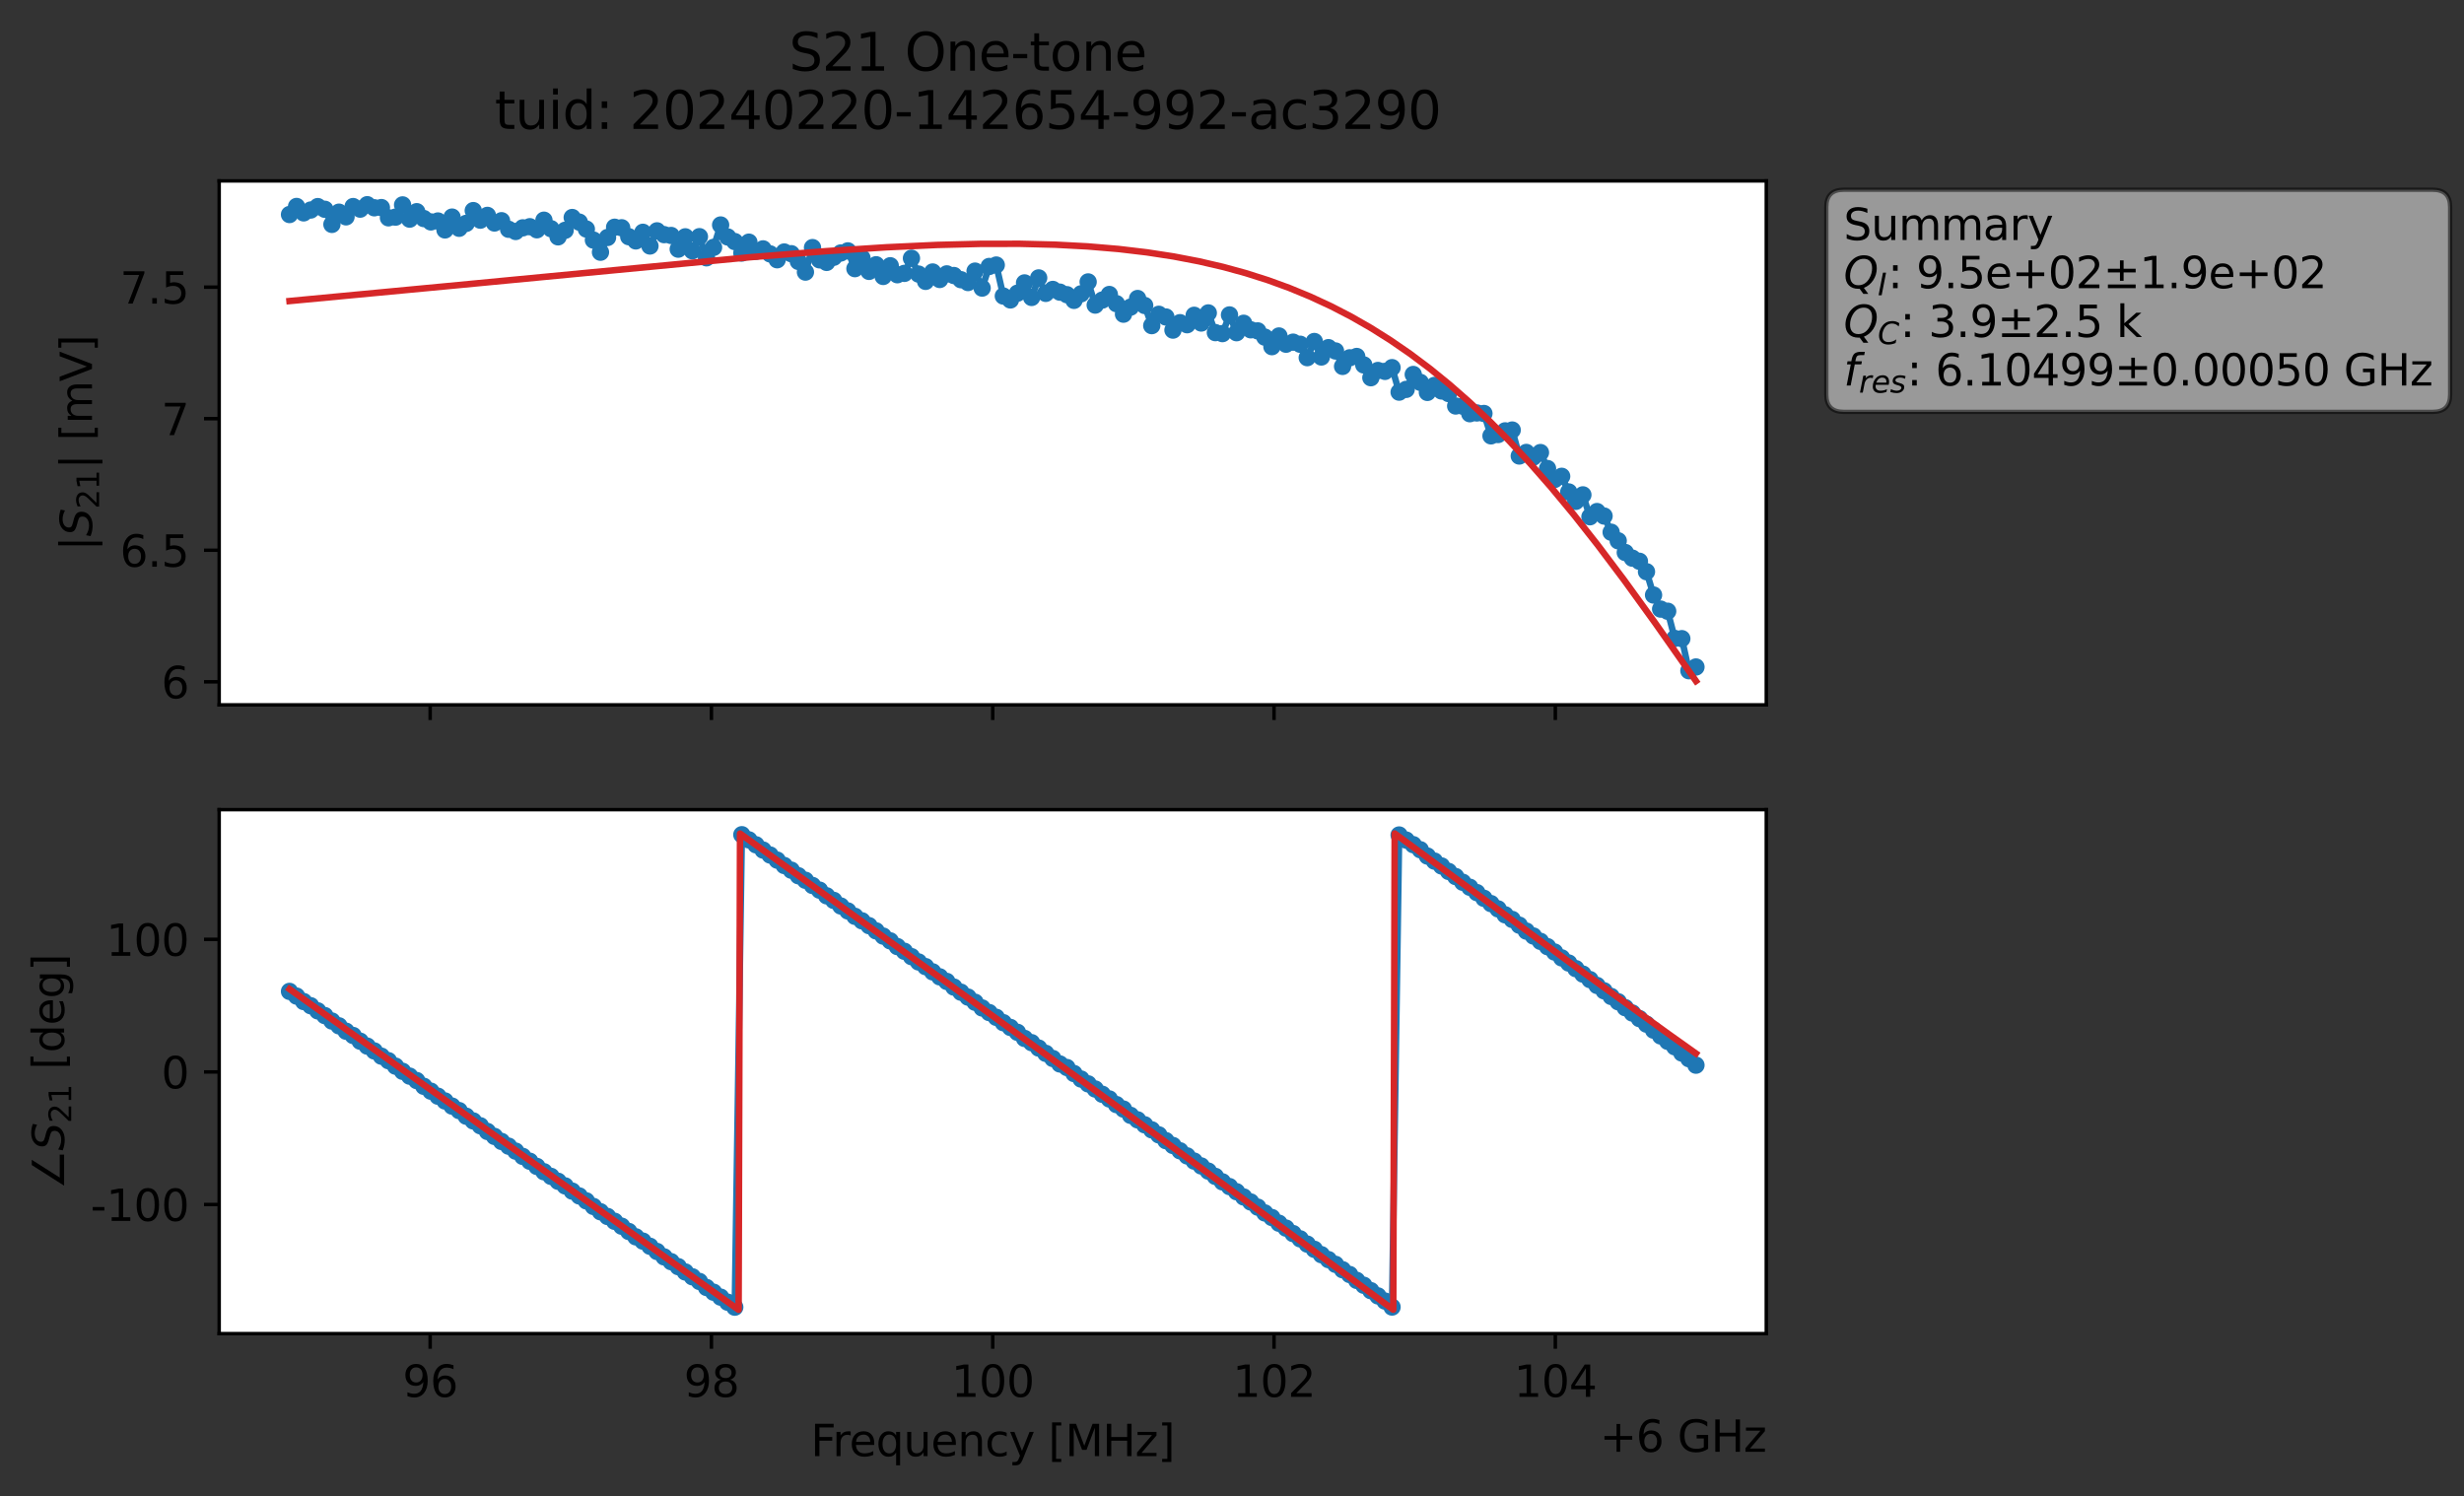 <?xml version="1.0" encoding="utf-8" standalone="no"?>
<!DOCTYPE svg PUBLIC "-//W3C//DTD SVG 1.1//EN"
  "http://www.w3.org/Graphics/SVG/1.1/DTD/svg11.dtd">
<svg xmlns:xlink="http://www.w3.org/1999/xlink" width="568.771pt" height="345.428pt" viewBox="0 0 568.771 345.428" xmlns="http://www.w3.org/2000/svg" version="1.1">
 <rect x="0" y="0" width="568.771" height="345.428" fill="#333333" stroke="none"/>
 <defs>
  <style type="text/css">*{stroke-linejoin: round; stroke-linecap: butt}</style>
 </defs>
 <g id="figure_1">
  <g id="patch_1">
   <path d="M 0 345.428 
L 568.771 345.428 
L 568.771 -0 
L 0 -0 
L 0 345.428 
z
" style="fill: none; opacity: 0"/>
  </g>
  <g id="axes_1">
   <g id="patch_2">
    <path d="M 50.595 162.72 
L 407.715 162.72 
L 407.715 41.76 
L 50.595 41.76 
z
" style="fill: #ffffff"/>
   </g>
   <g id="matplotlib.axis_1">
    <g id="xtick_1">
     <g id="line2d_1">
      <defs>
       <path id="m9477628948" d="M 0 0 
L 0 3.5 
" style="stroke: #000000; stroke-width: 0.8"/>
      </defs>
      <g>
       <use xlink:href="#m9477628948" x="99.293" y="162.72" style="stroke: #000000; stroke-width: 0.8"/>
      </g>
     </g>
    </g>
    <g id="xtick_2">
     <g id="line2d_2">
      <g>
       <use xlink:href="#m9477628948" x="164.224" y="162.72" style="stroke: #000000; stroke-width: 0.8"/>
      </g>
     </g>
    </g>
    <g id="xtick_3">
     <g id="line2d_3">
      <g>
       <use xlink:href="#m9477628948" x="229.155" y="162.72" style="stroke: #000000; stroke-width: 0.8"/>
      </g>
     </g>
    </g>
    <g id="xtick_4">
     <g id="line2d_4">
      <g>
       <use xlink:href="#m9477628948" x="294.086" y="162.72" style="stroke: #000000; stroke-width: 0.8"/>
      </g>
     </g>
    </g>
    <g id="xtick_5">
     <g id="line2d_5">
      <g>
       <use xlink:href="#m9477628948" x="359.017" y="162.72" style="stroke: #000000; stroke-width: 0.8"/>
      </g>
     </g>
    </g>
   </g>
   <g id="matplotlib.axis_2">
    <g id="ytick_1">
     <g id="line2d_6">
      <defs>
       <path id="maf728acce5" d="M 0 0 
L -3.5 0 
" style="stroke: #000000; stroke-width: 0.8"/>
      </defs>
      <g>
       <use xlink:href="#maf728acce5" x="50.595" y="157.393" style="stroke: #000000; stroke-width: 0.8"/>
      </g>
     </g>
     <g id="text_1">
      <!-- 6 -->
      <g transform="translate(37.233 161.192) scale(0.1 -0.1)">
       <defs>
        <path id="DejaVuSans-36" d="M 2113 2584 
Q 1688 2584 1439 2293 
Q 1191 2003 1191 1497 
Q 1191 994 1439 701 
Q 1688 409 2113 409 
Q 2538 409 2786 701 
Q 3034 994 3034 1497 
Q 3034 2003 2786 2293 
Q 2538 2584 2113 2584 
z
M 3366 4563 
L 3366 3988 
Q 3128 4100 2886 4159 
Q 2644 4219 2406 4219 
Q 1781 4219 1451 3797 
Q 1122 3375 1075 2522 
Q 1259 2794 1537 2939 
Q 1816 3084 2150 3084 
Q 2853 3084 3261 2657 
Q 3669 2231 3669 1497 
Q 3669 778 3244 343 
Q 2819 -91 2113 -91 
Q 1303 -91 875 529 
Q 447 1150 447 2328 
Q 447 3434 972 4092 
Q 1497 4750 2381 4750 
Q 2619 4750 2861 4703 
Q 3103 4656 3366 4563 
z
" transform="scale(0.016)"/>
       </defs>
       <use xlink:href="#DejaVuSans-36"/>
      </g>
     </g>
    </g>
    <g id="ytick_2">
     <g id="line2d_7">
      <g>
       <use xlink:href="#maf728acce5" x="50.595" y="127.026" style="stroke: #000000; stroke-width: 0.8"/>
      </g>
     </g>
     <g id="text_2">
      <!-- 6.5 -->
      <g transform="translate(27.692 130.825) scale(0.1 -0.1)">
       <defs>
        <path id="DejaVuSans-2e" d="M 684 794 
L 1344 794 
L 1344 0 
L 684 0 
L 684 794 
z
" transform="scale(0.016)"/>
        <path id="DejaVuSans-35" d="M 691 4666 
L 3169 4666 
L 3169 4134 
L 1269 4134 
L 1269 2991 
Q 1406 3038 1543 3061 
Q 1681 3084 1819 3084 
Q 2600 3084 3056 2656 
Q 3513 2228 3513 1497 
Q 3513 744 3044 326 
Q 2575 -91 1722 -91 
Q 1428 -91 1123 -41 
Q 819 9 494 109 
L 494 744 
Q 775 591 1075 516 
Q 1375 441 1709 441 
Q 2250 441 2565 725 
Q 2881 1009 2881 1497 
Q 2881 1984 2565 2268 
Q 2250 2553 1709 2553 
Q 1456 2553 1204 2497 
Q 953 2441 691 2322 
L 691 4666 
z
" transform="scale(0.016)"/>
       </defs>
       <use xlink:href="#DejaVuSans-36"/>
       <use xlink:href="#DejaVuSans-2e" x="63.623"/>
       <use xlink:href="#DejaVuSans-35" x="95.41"/>
      </g>
     </g>
    </g>
    <g id="ytick_3">
     <g id="line2d_8">
      <g>
       <use xlink:href="#maf728acce5" x="50.595" y="96.658" style="stroke: #000000; stroke-width: 0.8"/>
      </g>
     </g>
     <g id="text_3">
      <!-- 7 -->
      <g transform="translate(37.233 100.458) scale(0.1 -0.1)">
       <defs>
        <path id="DejaVuSans-37" d="M 525 4666 
L 3525 4666 
L 3525 4397 
L 1831 0 
L 1172 0 
L 2766 4134 
L 525 4134 
L 525 4666 
z
" transform="scale(0.016)"/>
       </defs>
       <use xlink:href="#DejaVuSans-37"/>
      </g>
     </g>
    </g>
    <g id="ytick_4">
     <g id="line2d_9">
      <g>
       <use xlink:href="#maf728acce5" x="50.595" y="66.291" style="stroke: #000000; stroke-width: 0.8"/>
      </g>
     </g>
     <g id="text_4">
      <!-- 7.5 -->
      <g transform="translate(27.692 70.09) scale(0.1 -0.1)">
       <use xlink:href="#DejaVuSans-37"/>
       <use xlink:href="#DejaVuSans-2e" x="63.623"/>
       <use xlink:href="#DejaVuSans-35" x="95.41"/>
      </g>
     </g>
    </g>
    <g id="text_5">
     <!-- $|S_{21}|$ [mV] -->
     <g transform="translate(21.292 127.19) rotate(-90) scale(0.1 -0.1)">
      <defs>
       <path id="DejaVuSans-7c" d="M 1344 4891 
L 1344 -1509 
L 813 -1509 
L 813 4891 
L 1344 4891 
z
" transform="scale(0.016)"/>
       <path id="DejaVuSans-Oblique-53" d="M 3859 4513 
L 3738 3897 
Q 3422 4066 3111 4152 
Q 2800 4238 2509 4238 
Q 1944 4238 1609 3991 
Q 1275 3744 1275 3334 
Q 1275 3109 1398 2989 
Q 1522 2869 2034 2731 
L 2413 2638 
Q 3053 2472 3303 2217 
Q 3553 1963 3553 1503 
Q 3553 797 2998 353 
Q 2444 -91 1538 -91 
Q 1166 -91 791 -17 
Q 416 56 38 206 
L 166 856 
Q 513 641 861 531 
Q 1209 422 1556 422 
Q 2147 422 2503 684 
Q 2859 947 2859 1369 
Q 2859 1650 2717 1795 
Q 2575 1941 2106 2059 
L 1728 2156 
Q 1081 2325 845 2545 
Q 609 2766 609 3163 
Q 609 3859 1145 4304 
Q 1681 4750 2541 4750 
Q 2875 4750 3203 4690 
Q 3531 4631 3859 4513 
z
" transform="scale(0.016)"/>
       <path id="DejaVuSans-32" d="M 1228 531 
L 3431 531 
L 3431 0 
L 469 0 
L 469 531 
Q 828 903 1448 1529 
Q 2069 2156 2228 2338 
Q 2531 2678 2651 2914 
Q 2772 3150 2772 3378 
Q 2772 3750 2511 3984 
Q 2250 4219 1831 4219 
Q 1534 4219 1204 4116 
Q 875 4013 500 3803 
L 500 4441 
Q 881 4594 1212 4672 
Q 1544 4750 1819 4750 
Q 2544 4750 2975 4387 
Q 3406 4025 3406 3419 
Q 3406 3131 3298 2873 
Q 3191 2616 2906 2266 
Q 2828 2175 2409 1742 
Q 1991 1309 1228 531 
z
" transform="scale(0.016)"/>
       <path id="DejaVuSans-31" d="M 794 531 
L 1825 531 
L 1825 4091 
L 703 3866 
L 703 4441 
L 1819 4666 
L 2450 4666 
L 2450 531 
L 3481 531 
L 3481 0 
L 794 0 
L 794 531 
z
" transform="scale(0.016)"/>
       <path id="DejaVuSans-20" transform="scale(0.016)"/>
       <path id="DejaVuSans-5b" d="M 550 4863 
L 1875 4863 
L 1875 4416 
L 1125 4416 
L 1125 -397 
L 1875 -397 
L 1875 -844 
L 550 -844 
L 550 4863 
z
" transform="scale(0.016)"/>
       <path id="DejaVuSans-6d" d="M 3328 2828 
Q 3544 3216 3844 3400 
Q 4144 3584 4550 3584 
Q 5097 3584 5394 3201 
Q 5691 2819 5691 2113 
L 5691 0 
L 5113 0 
L 5113 2094 
Q 5113 2597 4934 2840 
Q 4756 3084 4391 3084 
Q 3944 3084 3684 2787 
Q 3425 2491 3425 1978 
L 3425 0 
L 2847 0 
L 2847 2094 
Q 2847 2600 2669 2842 
Q 2491 3084 2119 3084 
Q 1678 3084 1418 2786 
Q 1159 2488 1159 1978 
L 1159 0 
L 581 0 
L 581 3500 
L 1159 3500 
L 1159 2956 
Q 1356 3278 1631 3431 
Q 1906 3584 2284 3584 
Q 2666 3584 2933 3390 
Q 3200 3197 3328 2828 
z
" transform="scale(0.016)"/>
       <path id="DejaVuSans-56" d="M 1831 0 
L 50 4666 
L 709 4666 
L 2188 738 
L 3669 4666 
L 4325 4666 
L 2547 0 
L 1831 0 
z
" transform="scale(0.016)"/>
       <path id="DejaVuSans-5d" d="M 1947 4863 
L 1947 -844 
L 622 -844 
L 622 -397 
L 1369 -397 
L 1369 4416 
L 622 4416 
L 622 4863 
L 1947 4863 
z
" transform="scale(0.016)"/>
      </defs>
      <use xlink:href="#DejaVuSans-7c" transform="translate(0 0.578)"/>
      <use xlink:href="#DejaVuSans-Oblique-53" transform="translate(33.691 0.578)"/>
      <use xlink:href="#DejaVuSans-32" transform="translate(97.168 -15.828) scale(0.7)"/>
      <use xlink:href="#DejaVuSans-31" transform="translate(141.704 -15.828) scale(0.7)"/>
      <use xlink:href="#DejaVuSans-7c" transform="translate(188.975 0.578)"/>
      <use xlink:href="#DejaVuSans-20" transform="translate(222.666 0.578)"/>
      <use xlink:href="#DejaVuSans-5b" transform="translate(254.453 0.578)"/>
      <use xlink:href="#DejaVuSans-6d" transform="translate(293.467 0.578)"/>
      <use xlink:href="#DejaVuSans-56" transform="translate(390.879 0.578)"/>
      <use xlink:href="#DejaVuSans-5d" transform="translate(459.287 0.578)"/>
     </g>
    </g>
   </g>
   <g id="line2d_10">
    <path d="M 66.828 49.526 
L 68.459 47.665 
L 70.091 49.142 
L 71.722 48.485 
L 73.354 47.694 
L 74.985 48.315 
L 76.617 51.801 
L 78.248 48.984 
L 79.879 50.057 
L 81.511 47.686 
L 83.142 48.279 
L 84.774 47.258 
L 86.405 47.967 
L 88.037 47.92 
L 89.668 50.282 
L 91.299 50.125 
L 92.931 47.305 
L 94.562 50.589 
L 96.194 48.87 
L 97.825 50.455 
L 99.457 51.23 
L 101.088 51.016 
L 102.719 53.08 
L 104.351 50.117 
L 105.982 52.699 
L 107.614 51.567 
L 109.245 48.619 
L 110.877 50.828 
L 112.508 49.724 
L 114.14 51.48 
L 115.771 50.955 
L 117.402 52.93 
L 119.034 53.438 
L 120.665 52.6 
L 122.297 52.337 
L 123.928 53.046 
L 125.56 50.834 
L 128.822 54.676 
L 130.454 53.165 
L 132.085 50.214 
L 133.717 51.279 
L 135.348 52.877 
L 136.98 55.425 
L 138.611 58.225 
L 140.242 54.824 
L 141.874 52.457 
L 143.505 52.583 
L 145.137 54.641 
L 146.768 55.617 
L 148.4 53.626 
L 150.031 56.789 
L 151.662 53.294 
L 153.294 54.167 
L 154.925 54.361 
L 156.557 57.519 
L 158.188 54.671 
L 159.82 57.902 
L 161.451 54.636 
L 163.082 59.515 
L 164.714 57.111 
L 166.345 51.938 
L 167.977 54.704 
L 169.608 55.769 
L 171.24 58.412 
L 172.871 55.903 
L 174.502 58.006 
L 176.134 57.454 
L 177.765 58.611 
L 179.397 59.965 
L 181.028 58.177 
L 182.66 58.57 
L 184.291 60.347 
L 185.922 62.815 
L 187.554 57.158 
L 189.185 59.986 
L 190.817 60.578 
L 192.448 59.392 
L 194.08 58.401 
L 195.711 57.917 
L 197.342 62.018 
L 198.974 59.57 
L 200.605 62.65 
L 202.237 61.122 
L 203.868 63.82 
L 205.5 61.351 
L 207.131 63.424 
L 208.762 63.111 
L 210.394 59.617 
L 212.025 63.271 
L 213.657 64.954 
L 215.288 62.791 
L 216.92 64.52 
L 218.551 63.228 
L 220.182 63.602 
L 221.814 64.568 
L 223.445 65.223 
L 225.077 62.587 
L 226.708 66.507 
L 228.34 61.514 
L 229.971 61.186 
L 231.602 68.346 
L 233.234 69.244 
L 234.865 67.681 
L 236.497 65.311 
L 238.128 68.668 
L 239.76 64.156 
L 241.391 67.725 
L 243.022 66.816 
L 246.285 68.033 
L 247.917 69.34 
L 249.548 67.824 
L 251.18 65.082 
L 252.811 70.43 
L 254.442 69.275 
L 256.074 67.984 
L 257.705 70.1 
L 259.337 72.528 
L 260.968 70.902 
L 262.6 68.91 
L 264.231 70.526 
L 265.862 75.171 
L 267.494 72.556 
L 269.125 73.175 
L 270.757 76.204 
L 272.388 74.493 
L 274.02 74.961 
L 275.651 72.786 
L 277.282 74.568 
L 278.914 72.239 
L 280.545 76.788 
L 282.177 77.014 
L 283.808 72.701 
L 285.44 76.805 
L 287.071 74.629 
L 288.703 76.135 
L 290.334 76.388 
L 291.965 77.829 
L 293.597 80.028 
L 295.228 77.562 
L 296.86 79.463 
L 298.491 78.988 
L 300.123 79.47 
L 301.754 82.567 
L 303.385 78.836 
L 305.017 82.412 
L 306.648 80.255 
L 308.28 81.025 
L 309.911 84.586 
L 311.543 82.603 
L 313.174 82.293 
L 314.805 84.246 
L 316.437 87.198 
L 318.068 85.526 
L 319.7 85.737 
L 321.331 84.873 
L 322.963 90.527 
L 324.594 89.89 
L 326.225 86.448 
L 327.857 88.27 
L 329.488 90.589 
L 331.12 88.978 
L 332.751 90.253 
L 334.383 90.853 
L 336.014 93.725 
L 337.645 93.77 
L 339.277 95.506 
L 340.908 95.332 
L 342.54 95.455 
L 344.171 100.619 
L 345.803 100.313 
L 347.434 99.468 
L 349.065 99.276 
L 350.697 105.271 
L 352.328 104.448 
L 353.96 105.519 
L 355.591 104.474 
L 357.223 108.168 
L 358.854 110.69 
L 360.485 109.958 
L 362.117 113.568 
L 363.748 115.738 
L 365.38 114.242 
L 367.011 119.294 
L 368.643 118.094 
L 370.274 119.128 
L 371.905 122.865 
L 373.537 124.844 
L 375.168 127.552 
L 376.8 128.854 
L 378.431 129.573 
L 380.063 131.979 
L 381.694 137.367 
L 383.325 140.609 
L 384.957 141.106 
L 386.588 147.389 
L 388.22 147.436 
L 389.851 154.842 
L 391.483 153.976 
L 391.483 153.976 
" clip-path="url(#p77a2aa235a)" style="fill: none; stroke: #1f77b4; stroke-width: 1.5; stroke-linecap: square"/>
    <defs>
     <path id="mc3d850bfe8" d="M 0 1.5 
C 0.398 1.5 0.779 1.342 1.061 1.061 
C 1.342 0.779 1.5 0.398 1.5 0 
C 1.5 -0.398 1.342 -0.779 1.061 -1.061 
C 0.779 -1.342 0.398 -1.5 0 -1.5 
C -0.398 -1.5 -0.779 -1.342 -1.061 -1.061 
C -1.342 -0.779 -1.5 -0.398 -1.5 0 
C -1.5 0.398 -1.342 0.779 -1.061 1.061 
C -0.779 1.342 -0.398 1.5 0 1.5 
z
" style="stroke: #1f77b4"/>
    </defs>
    <g clip-path="url(#p77a2aa235a)">
     <use xlink:href="#mc3d850bfe8" x="66.828" y="49.526" style="fill: #1f77b4; stroke: #1f77b4"/>
     <use xlink:href="#mc3d850bfe8" x="68.459" y="47.665" style="fill: #1f77b4; stroke: #1f77b4"/>
     <use xlink:href="#mc3d850bfe8" x="70.091" y="49.142" style="fill: #1f77b4; stroke: #1f77b4"/>
     <use xlink:href="#mc3d850bfe8" x="71.722" y="48.485" style="fill: #1f77b4; stroke: #1f77b4"/>
     <use xlink:href="#mc3d850bfe8" x="73.354" y="47.694" style="fill: #1f77b4; stroke: #1f77b4"/>
     <use xlink:href="#mc3d850bfe8" x="74.985" y="48.315" style="fill: #1f77b4; stroke: #1f77b4"/>
     <use xlink:href="#mc3d850bfe8" x="76.617" y="51.801" style="fill: #1f77b4; stroke: #1f77b4"/>
     <use xlink:href="#mc3d850bfe8" x="78.248" y="48.984" style="fill: #1f77b4; stroke: #1f77b4"/>
     <use xlink:href="#mc3d850bfe8" x="79.879" y="50.057" style="fill: #1f77b4; stroke: #1f77b4"/>
     <use xlink:href="#mc3d850bfe8" x="81.511" y="47.686" style="fill: #1f77b4; stroke: #1f77b4"/>
     <use xlink:href="#mc3d850bfe8" x="83.142" y="48.279" style="fill: #1f77b4; stroke: #1f77b4"/>
     <use xlink:href="#mc3d850bfe8" x="84.774" y="47.258" style="fill: #1f77b4; stroke: #1f77b4"/>
     <use xlink:href="#mc3d850bfe8" x="86.405" y="47.967" style="fill: #1f77b4; stroke: #1f77b4"/>
     <use xlink:href="#mc3d850bfe8" x="88.037" y="47.92" style="fill: #1f77b4; stroke: #1f77b4"/>
     <use xlink:href="#mc3d850bfe8" x="89.668" y="50.282" style="fill: #1f77b4; stroke: #1f77b4"/>
     <use xlink:href="#mc3d850bfe8" x="91.299" y="50.125" style="fill: #1f77b4; stroke: #1f77b4"/>
     <use xlink:href="#mc3d850bfe8" x="92.931" y="47.305" style="fill: #1f77b4; stroke: #1f77b4"/>
     <use xlink:href="#mc3d850bfe8" x="94.562" y="50.589" style="fill: #1f77b4; stroke: #1f77b4"/>
     <use xlink:href="#mc3d850bfe8" x="96.194" y="48.87" style="fill: #1f77b4; stroke: #1f77b4"/>
     <use xlink:href="#mc3d850bfe8" x="97.825" y="50.455" style="fill: #1f77b4; stroke: #1f77b4"/>
     <use xlink:href="#mc3d850bfe8" x="99.457" y="51.23" style="fill: #1f77b4; stroke: #1f77b4"/>
     <use xlink:href="#mc3d850bfe8" x="101.088" y="51.016" style="fill: #1f77b4; stroke: #1f77b4"/>
     <use xlink:href="#mc3d850bfe8" x="102.719" y="53.08" style="fill: #1f77b4; stroke: #1f77b4"/>
     <use xlink:href="#mc3d850bfe8" x="104.351" y="50.117" style="fill: #1f77b4; stroke: #1f77b4"/>
     <use xlink:href="#mc3d850bfe8" x="105.982" y="52.699" style="fill: #1f77b4; stroke: #1f77b4"/>
     <use xlink:href="#mc3d850bfe8" x="107.614" y="51.567" style="fill: #1f77b4; stroke: #1f77b4"/>
     <use xlink:href="#mc3d850bfe8" x="109.245" y="48.619" style="fill: #1f77b4; stroke: #1f77b4"/>
     <use xlink:href="#mc3d850bfe8" x="110.877" y="50.828" style="fill: #1f77b4; stroke: #1f77b4"/>
     <use xlink:href="#mc3d850bfe8" x="112.508" y="49.724" style="fill: #1f77b4; stroke: #1f77b4"/>
     <use xlink:href="#mc3d850bfe8" x="114.14" y="51.48" style="fill: #1f77b4; stroke: #1f77b4"/>
     <use xlink:href="#mc3d850bfe8" x="115.771" y="50.955" style="fill: #1f77b4; stroke: #1f77b4"/>
     <use xlink:href="#mc3d850bfe8" x="117.402" y="52.93" style="fill: #1f77b4; stroke: #1f77b4"/>
     <use xlink:href="#mc3d850bfe8" x="119.034" y="53.438" style="fill: #1f77b4; stroke: #1f77b4"/>
     <use xlink:href="#mc3d850bfe8" x="120.665" y="52.6" style="fill: #1f77b4; stroke: #1f77b4"/>
     <use xlink:href="#mc3d850bfe8" x="122.297" y="52.337" style="fill: #1f77b4; stroke: #1f77b4"/>
     <use xlink:href="#mc3d850bfe8" x="123.928" y="53.046" style="fill: #1f77b4; stroke: #1f77b4"/>
     <use xlink:href="#mc3d850bfe8" x="125.56" y="50.834" style="fill: #1f77b4; stroke: #1f77b4"/>
     <use xlink:href="#mc3d850bfe8" x="127.191" y="52.798" style="fill: #1f77b4; stroke: #1f77b4"/>
     <use xlink:href="#mc3d850bfe8" x="128.822" y="54.676" style="fill: #1f77b4; stroke: #1f77b4"/>
     <use xlink:href="#mc3d850bfe8" x="130.454" y="53.165" style="fill: #1f77b4; stroke: #1f77b4"/>
     <use xlink:href="#mc3d850bfe8" x="132.085" y="50.214" style="fill: #1f77b4; stroke: #1f77b4"/>
     <use xlink:href="#mc3d850bfe8" x="133.717" y="51.279" style="fill: #1f77b4; stroke: #1f77b4"/>
     <use xlink:href="#mc3d850bfe8" x="135.348" y="52.877" style="fill: #1f77b4; stroke: #1f77b4"/>
     <use xlink:href="#mc3d850bfe8" x="136.98" y="55.425" style="fill: #1f77b4; stroke: #1f77b4"/>
     <use xlink:href="#mc3d850bfe8" x="138.611" y="58.225" style="fill: #1f77b4; stroke: #1f77b4"/>
     <use xlink:href="#mc3d850bfe8" x="140.242" y="54.824" style="fill: #1f77b4; stroke: #1f77b4"/>
     <use xlink:href="#mc3d850bfe8" x="141.874" y="52.457" style="fill: #1f77b4; stroke: #1f77b4"/>
     <use xlink:href="#mc3d850bfe8" x="143.505" y="52.583" style="fill: #1f77b4; stroke: #1f77b4"/>
     <use xlink:href="#mc3d850bfe8" x="145.137" y="54.641" style="fill: #1f77b4; stroke: #1f77b4"/>
     <use xlink:href="#mc3d850bfe8" x="146.768" y="55.617" style="fill: #1f77b4; stroke: #1f77b4"/>
     <use xlink:href="#mc3d850bfe8" x="148.4" y="53.626" style="fill: #1f77b4; stroke: #1f77b4"/>
     <use xlink:href="#mc3d850bfe8" x="150.031" y="56.789" style="fill: #1f77b4; stroke: #1f77b4"/>
     <use xlink:href="#mc3d850bfe8" x="151.662" y="53.294" style="fill: #1f77b4; stroke: #1f77b4"/>
     <use xlink:href="#mc3d850bfe8" x="153.294" y="54.167" style="fill: #1f77b4; stroke: #1f77b4"/>
     <use xlink:href="#mc3d850bfe8" x="154.925" y="54.361" style="fill: #1f77b4; stroke: #1f77b4"/>
     <use xlink:href="#mc3d850bfe8" x="156.557" y="57.519" style="fill: #1f77b4; stroke: #1f77b4"/>
     <use xlink:href="#mc3d850bfe8" x="158.188" y="54.671" style="fill: #1f77b4; stroke: #1f77b4"/>
     <use xlink:href="#mc3d850bfe8" x="159.82" y="57.902" style="fill: #1f77b4; stroke: #1f77b4"/>
     <use xlink:href="#mc3d850bfe8" x="161.451" y="54.636" style="fill: #1f77b4; stroke: #1f77b4"/>
     <use xlink:href="#mc3d850bfe8" x="163.082" y="59.515" style="fill: #1f77b4; stroke: #1f77b4"/>
     <use xlink:href="#mc3d850bfe8" x="164.714" y="57.111" style="fill: #1f77b4; stroke: #1f77b4"/>
     <use xlink:href="#mc3d850bfe8" x="166.345" y="51.938" style="fill: #1f77b4; stroke: #1f77b4"/>
     <use xlink:href="#mc3d850bfe8" x="167.977" y="54.704" style="fill: #1f77b4; stroke: #1f77b4"/>
     <use xlink:href="#mc3d850bfe8" x="169.608" y="55.769" style="fill: #1f77b4; stroke: #1f77b4"/>
     <use xlink:href="#mc3d850bfe8" x="171.24" y="58.412" style="fill: #1f77b4; stroke: #1f77b4"/>
     <use xlink:href="#mc3d850bfe8" x="172.871" y="55.903" style="fill: #1f77b4; stroke: #1f77b4"/>
     <use xlink:href="#mc3d850bfe8" x="174.502" y="58.006" style="fill: #1f77b4; stroke: #1f77b4"/>
     <use xlink:href="#mc3d850bfe8" x="176.134" y="57.454" style="fill: #1f77b4; stroke: #1f77b4"/>
     <use xlink:href="#mc3d850bfe8" x="177.765" y="58.611" style="fill: #1f77b4; stroke: #1f77b4"/>
     <use xlink:href="#mc3d850bfe8" x="179.397" y="59.965" style="fill: #1f77b4; stroke: #1f77b4"/>
     <use xlink:href="#mc3d850bfe8" x="181.028" y="58.177" style="fill: #1f77b4; stroke: #1f77b4"/>
     <use xlink:href="#mc3d850bfe8" x="182.66" y="58.57" style="fill: #1f77b4; stroke: #1f77b4"/>
     <use xlink:href="#mc3d850bfe8" x="184.291" y="60.347" style="fill: #1f77b4; stroke: #1f77b4"/>
     <use xlink:href="#mc3d850bfe8" x="185.922" y="62.815" style="fill: #1f77b4; stroke: #1f77b4"/>
     <use xlink:href="#mc3d850bfe8" x="187.554" y="57.158" style="fill: #1f77b4; stroke: #1f77b4"/>
     <use xlink:href="#mc3d850bfe8" x="189.185" y="59.986" style="fill: #1f77b4; stroke: #1f77b4"/>
     <use xlink:href="#mc3d850bfe8" x="190.817" y="60.578" style="fill: #1f77b4; stroke: #1f77b4"/>
     <use xlink:href="#mc3d850bfe8" x="192.448" y="59.392" style="fill: #1f77b4; stroke: #1f77b4"/>
     <use xlink:href="#mc3d850bfe8" x="194.08" y="58.401" style="fill: #1f77b4; stroke: #1f77b4"/>
     <use xlink:href="#mc3d850bfe8" x="195.711" y="57.917" style="fill: #1f77b4; stroke: #1f77b4"/>
     <use xlink:href="#mc3d850bfe8" x="197.342" y="62.018" style="fill: #1f77b4; stroke: #1f77b4"/>
     <use xlink:href="#mc3d850bfe8" x="198.974" y="59.57" style="fill: #1f77b4; stroke: #1f77b4"/>
     <use xlink:href="#mc3d850bfe8" x="200.605" y="62.65" style="fill: #1f77b4; stroke: #1f77b4"/>
     <use xlink:href="#mc3d850bfe8" x="202.237" y="61.122" style="fill: #1f77b4; stroke: #1f77b4"/>
     <use xlink:href="#mc3d850bfe8" x="203.868" y="63.82" style="fill: #1f77b4; stroke: #1f77b4"/>
     <use xlink:href="#mc3d850bfe8" x="205.5" y="61.351" style="fill: #1f77b4; stroke: #1f77b4"/>
     <use xlink:href="#mc3d850bfe8" x="207.131" y="63.424" style="fill: #1f77b4; stroke: #1f77b4"/>
     <use xlink:href="#mc3d850bfe8" x="208.762" y="63.111" style="fill: #1f77b4; stroke: #1f77b4"/>
     <use xlink:href="#mc3d850bfe8" x="210.394" y="59.617" style="fill: #1f77b4; stroke: #1f77b4"/>
     <use xlink:href="#mc3d850bfe8" x="212.025" y="63.271" style="fill: #1f77b4; stroke: #1f77b4"/>
     <use xlink:href="#mc3d850bfe8" x="213.657" y="64.954" style="fill: #1f77b4; stroke: #1f77b4"/>
     <use xlink:href="#mc3d850bfe8" x="215.288" y="62.791" style="fill: #1f77b4; stroke: #1f77b4"/>
     <use xlink:href="#mc3d850bfe8" x="216.92" y="64.52" style="fill: #1f77b4; stroke: #1f77b4"/>
     <use xlink:href="#mc3d850bfe8" x="218.551" y="63.228" style="fill: #1f77b4; stroke: #1f77b4"/>
     <use xlink:href="#mc3d850bfe8" x="220.182" y="63.602" style="fill: #1f77b4; stroke: #1f77b4"/>
     <use xlink:href="#mc3d850bfe8" x="221.814" y="64.568" style="fill: #1f77b4; stroke: #1f77b4"/>
     <use xlink:href="#mc3d850bfe8" x="223.445" y="65.223" style="fill: #1f77b4; stroke: #1f77b4"/>
     <use xlink:href="#mc3d850bfe8" x="225.077" y="62.587" style="fill: #1f77b4; stroke: #1f77b4"/>
     <use xlink:href="#mc3d850bfe8" x="226.708" y="66.507" style="fill: #1f77b4; stroke: #1f77b4"/>
     <use xlink:href="#mc3d850bfe8" x="228.34" y="61.514" style="fill: #1f77b4; stroke: #1f77b4"/>
     <use xlink:href="#mc3d850bfe8" x="229.971" y="61.186" style="fill: #1f77b4; stroke: #1f77b4"/>
     <use xlink:href="#mc3d850bfe8" x="231.602" y="68.346" style="fill: #1f77b4; stroke: #1f77b4"/>
     <use xlink:href="#mc3d850bfe8" x="233.234" y="69.244" style="fill: #1f77b4; stroke: #1f77b4"/>
     <use xlink:href="#mc3d850bfe8" x="234.865" y="67.681" style="fill: #1f77b4; stroke: #1f77b4"/>
     <use xlink:href="#mc3d850bfe8" x="236.497" y="65.311" style="fill: #1f77b4; stroke: #1f77b4"/>
     <use xlink:href="#mc3d850bfe8" x="238.128" y="68.668" style="fill: #1f77b4; stroke: #1f77b4"/>
     <use xlink:href="#mc3d850bfe8" x="239.76" y="64.156" style="fill: #1f77b4; stroke: #1f77b4"/>
     <use xlink:href="#mc3d850bfe8" x="241.391" y="67.725" style="fill: #1f77b4; stroke: #1f77b4"/>
     <use xlink:href="#mc3d850bfe8" x="243.022" y="66.816" style="fill: #1f77b4; stroke: #1f77b4"/>
     <use xlink:href="#mc3d850bfe8" x="244.654" y="67.444" style="fill: #1f77b4; stroke: #1f77b4"/>
     <use xlink:href="#mc3d850bfe8" x="246.285" y="68.033" style="fill: #1f77b4; stroke: #1f77b4"/>
     <use xlink:href="#mc3d850bfe8" x="247.917" y="69.34" style="fill: #1f77b4; stroke: #1f77b4"/>
     <use xlink:href="#mc3d850bfe8" x="249.548" y="67.824" style="fill: #1f77b4; stroke: #1f77b4"/>
     <use xlink:href="#mc3d850bfe8" x="251.18" y="65.082" style="fill: #1f77b4; stroke: #1f77b4"/>
     <use xlink:href="#mc3d850bfe8" x="252.811" y="70.43" style="fill: #1f77b4; stroke: #1f77b4"/>
     <use xlink:href="#mc3d850bfe8" x="254.442" y="69.275" style="fill: #1f77b4; stroke: #1f77b4"/>
     <use xlink:href="#mc3d850bfe8" x="256.074" y="67.984" style="fill: #1f77b4; stroke: #1f77b4"/>
     <use xlink:href="#mc3d850bfe8" x="257.705" y="70.1" style="fill: #1f77b4; stroke: #1f77b4"/>
     <use xlink:href="#mc3d850bfe8" x="259.337" y="72.528" style="fill: #1f77b4; stroke: #1f77b4"/>
     <use xlink:href="#mc3d850bfe8" x="260.968" y="70.902" style="fill: #1f77b4; stroke: #1f77b4"/>
     <use xlink:href="#mc3d850bfe8" x="262.6" y="68.91" style="fill: #1f77b4; stroke: #1f77b4"/>
     <use xlink:href="#mc3d850bfe8" x="264.231" y="70.526" style="fill: #1f77b4; stroke: #1f77b4"/>
     <use xlink:href="#mc3d850bfe8" x="265.862" y="75.171" style="fill: #1f77b4; stroke: #1f77b4"/>
     <use xlink:href="#mc3d850bfe8" x="267.494" y="72.556" style="fill: #1f77b4; stroke: #1f77b4"/>
     <use xlink:href="#mc3d850bfe8" x="269.125" y="73.175" style="fill: #1f77b4; stroke: #1f77b4"/>
     <use xlink:href="#mc3d850bfe8" x="270.757" y="76.204" style="fill: #1f77b4; stroke: #1f77b4"/>
     <use xlink:href="#mc3d850bfe8" x="272.388" y="74.493" style="fill: #1f77b4; stroke: #1f77b4"/>
     <use xlink:href="#mc3d850bfe8" x="274.02" y="74.961" style="fill: #1f77b4; stroke: #1f77b4"/>
     <use xlink:href="#mc3d850bfe8" x="275.651" y="72.786" style="fill: #1f77b4; stroke: #1f77b4"/>
     <use xlink:href="#mc3d850bfe8" x="277.282" y="74.568" style="fill: #1f77b4; stroke: #1f77b4"/>
     <use xlink:href="#mc3d850bfe8" x="278.914" y="72.239" style="fill: #1f77b4; stroke: #1f77b4"/>
     <use xlink:href="#mc3d850bfe8" x="280.545" y="76.788" style="fill: #1f77b4; stroke: #1f77b4"/>
     <use xlink:href="#mc3d850bfe8" x="282.177" y="77.014" style="fill: #1f77b4; stroke: #1f77b4"/>
     <use xlink:href="#mc3d850bfe8" x="283.808" y="72.701" style="fill: #1f77b4; stroke: #1f77b4"/>
     <use xlink:href="#mc3d850bfe8" x="285.44" y="76.805" style="fill: #1f77b4; stroke: #1f77b4"/>
     <use xlink:href="#mc3d850bfe8" x="287.071" y="74.629" style="fill: #1f77b4; stroke: #1f77b4"/>
     <use xlink:href="#mc3d850bfe8" x="288.703" y="76.135" style="fill: #1f77b4; stroke: #1f77b4"/>
     <use xlink:href="#mc3d850bfe8" x="290.334" y="76.388" style="fill: #1f77b4; stroke: #1f77b4"/>
     <use xlink:href="#mc3d850bfe8" x="291.965" y="77.829" style="fill: #1f77b4; stroke: #1f77b4"/>
     <use xlink:href="#mc3d850bfe8" x="293.597" y="80.028" style="fill: #1f77b4; stroke: #1f77b4"/>
     <use xlink:href="#mc3d850bfe8" x="295.228" y="77.562" style="fill: #1f77b4; stroke: #1f77b4"/>
     <use xlink:href="#mc3d850bfe8" x="296.86" y="79.463" style="fill: #1f77b4; stroke: #1f77b4"/>
     <use xlink:href="#mc3d850bfe8" x="298.491" y="78.988" style="fill: #1f77b4; stroke: #1f77b4"/>
     <use xlink:href="#mc3d850bfe8" x="300.123" y="79.47" style="fill: #1f77b4; stroke: #1f77b4"/>
     <use xlink:href="#mc3d850bfe8" x="301.754" y="82.567" style="fill: #1f77b4; stroke: #1f77b4"/>
     <use xlink:href="#mc3d850bfe8" x="303.385" y="78.836" style="fill: #1f77b4; stroke: #1f77b4"/>
     <use xlink:href="#mc3d850bfe8" x="305.017" y="82.412" style="fill: #1f77b4; stroke: #1f77b4"/>
     <use xlink:href="#mc3d850bfe8" x="306.648" y="80.255" style="fill: #1f77b4; stroke: #1f77b4"/>
     <use xlink:href="#mc3d850bfe8" x="308.28" y="81.025" style="fill: #1f77b4; stroke: #1f77b4"/>
     <use xlink:href="#mc3d850bfe8" x="309.911" y="84.586" style="fill: #1f77b4; stroke: #1f77b4"/>
     <use xlink:href="#mc3d850bfe8" x="311.543" y="82.603" style="fill: #1f77b4; stroke: #1f77b4"/>
     <use xlink:href="#mc3d850bfe8" x="313.174" y="82.293" style="fill: #1f77b4; stroke: #1f77b4"/>
     <use xlink:href="#mc3d850bfe8" x="314.805" y="84.246" style="fill: #1f77b4; stroke: #1f77b4"/>
     <use xlink:href="#mc3d850bfe8" x="316.437" y="87.198" style="fill: #1f77b4; stroke: #1f77b4"/>
     <use xlink:href="#mc3d850bfe8" x="318.068" y="85.526" style="fill: #1f77b4; stroke: #1f77b4"/>
     <use xlink:href="#mc3d850bfe8" x="319.7" y="85.737" style="fill: #1f77b4; stroke: #1f77b4"/>
     <use xlink:href="#mc3d850bfe8" x="321.331" y="84.873" style="fill: #1f77b4; stroke: #1f77b4"/>
     <use xlink:href="#mc3d850bfe8" x="322.963" y="90.527" style="fill: #1f77b4; stroke: #1f77b4"/>
     <use xlink:href="#mc3d850bfe8" x="324.594" y="89.89" style="fill: #1f77b4; stroke: #1f77b4"/>
     <use xlink:href="#mc3d850bfe8" x="326.225" y="86.448" style="fill: #1f77b4; stroke: #1f77b4"/>
     <use xlink:href="#mc3d850bfe8" x="327.857" y="88.27" style="fill: #1f77b4; stroke: #1f77b4"/>
     <use xlink:href="#mc3d850bfe8" x="329.488" y="90.589" style="fill: #1f77b4; stroke: #1f77b4"/>
     <use xlink:href="#mc3d850bfe8" x="331.12" y="88.978" style="fill: #1f77b4; stroke: #1f77b4"/>
     <use xlink:href="#mc3d850bfe8" x="332.751" y="90.253" style="fill: #1f77b4; stroke: #1f77b4"/>
     <use xlink:href="#mc3d850bfe8" x="334.383" y="90.853" style="fill: #1f77b4; stroke: #1f77b4"/>
     <use xlink:href="#mc3d850bfe8" x="336.014" y="93.725" style="fill: #1f77b4; stroke: #1f77b4"/>
     <use xlink:href="#mc3d850bfe8" x="337.645" y="93.77" style="fill: #1f77b4; stroke: #1f77b4"/>
     <use xlink:href="#mc3d850bfe8" x="339.277" y="95.506" style="fill: #1f77b4; stroke: #1f77b4"/>
     <use xlink:href="#mc3d850bfe8" x="340.908" y="95.332" style="fill: #1f77b4; stroke: #1f77b4"/>
     <use xlink:href="#mc3d850bfe8" x="342.54" y="95.455" style="fill: #1f77b4; stroke: #1f77b4"/>
     <use xlink:href="#mc3d850bfe8" x="344.171" y="100.619" style="fill: #1f77b4; stroke: #1f77b4"/>
     <use xlink:href="#mc3d850bfe8" x="345.803" y="100.313" style="fill: #1f77b4; stroke: #1f77b4"/>
     <use xlink:href="#mc3d850bfe8" x="347.434" y="99.468" style="fill: #1f77b4; stroke: #1f77b4"/>
     <use xlink:href="#mc3d850bfe8" x="349.065" y="99.276" style="fill: #1f77b4; stroke: #1f77b4"/>
     <use xlink:href="#mc3d850bfe8" x="350.697" y="105.271" style="fill: #1f77b4; stroke: #1f77b4"/>
     <use xlink:href="#mc3d850bfe8" x="352.328" y="104.448" style="fill: #1f77b4; stroke: #1f77b4"/>
     <use xlink:href="#mc3d850bfe8" x="353.96" y="105.519" style="fill: #1f77b4; stroke: #1f77b4"/>
     <use xlink:href="#mc3d850bfe8" x="355.591" y="104.474" style="fill: #1f77b4; stroke: #1f77b4"/>
     <use xlink:href="#mc3d850bfe8" x="357.223" y="108.168" style="fill: #1f77b4; stroke: #1f77b4"/>
     <use xlink:href="#mc3d850bfe8" x="358.854" y="110.69" style="fill: #1f77b4; stroke: #1f77b4"/>
     <use xlink:href="#mc3d850bfe8" x="360.485" y="109.958" style="fill: #1f77b4; stroke: #1f77b4"/>
     <use xlink:href="#mc3d850bfe8" x="362.117" y="113.568" style="fill: #1f77b4; stroke: #1f77b4"/>
     <use xlink:href="#mc3d850bfe8" x="363.748" y="115.738" style="fill: #1f77b4; stroke: #1f77b4"/>
     <use xlink:href="#mc3d850bfe8" x="365.38" y="114.242" style="fill: #1f77b4; stroke: #1f77b4"/>
     <use xlink:href="#mc3d850bfe8" x="367.011" y="119.294" style="fill: #1f77b4; stroke: #1f77b4"/>
     <use xlink:href="#mc3d850bfe8" x="368.643" y="118.094" style="fill: #1f77b4; stroke: #1f77b4"/>
     <use xlink:href="#mc3d850bfe8" x="370.274" y="119.128" style="fill: #1f77b4; stroke: #1f77b4"/>
     <use xlink:href="#mc3d850bfe8" x="371.905" y="122.865" style="fill: #1f77b4; stroke: #1f77b4"/>
     <use xlink:href="#mc3d850bfe8" x="373.537" y="124.844" style="fill: #1f77b4; stroke: #1f77b4"/>
     <use xlink:href="#mc3d850bfe8" x="375.168" y="127.552" style="fill: #1f77b4; stroke: #1f77b4"/>
     <use xlink:href="#mc3d850bfe8" x="376.8" y="128.854" style="fill: #1f77b4; stroke: #1f77b4"/>
     <use xlink:href="#mc3d850bfe8" x="378.431" y="129.573" style="fill: #1f77b4; stroke: #1f77b4"/>
     <use xlink:href="#mc3d850bfe8" x="380.063" y="131.979" style="fill: #1f77b4; stroke: #1f77b4"/>
     <use xlink:href="#mc3d850bfe8" x="381.694" y="137.367" style="fill: #1f77b4; stroke: #1f77b4"/>
     <use xlink:href="#mc3d850bfe8" x="383.325" y="140.609" style="fill: #1f77b4; stroke: #1f77b4"/>
     <use xlink:href="#mc3d850bfe8" x="384.957" y="141.106" style="fill: #1f77b4; stroke: #1f77b4"/>
     <use xlink:href="#mc3d850bfe8" x="386.588" y="147.389" style="fill: #1f77b4; stroke: #1f77b4"/>
     <use xlink:href="#mc3d850bfe8" x="388.22" y="147.436" style="fill: #1f77b4; stroke: #1f77b4"/>
     <use xlink:href="#mc3d850bfe8" x="389.851" y="154.842" style="fill: #1f77b4; stroke: #1f77b4"/>
     <use xlink:href="#mc3d850bfe8" x="391.483" y="153.976" style="fill: #1f77b4; stroke: #1f77b4"/>
    </g>
   </g>
   <g id="line2d_11">
    <path d="M 66.828 69.497 
L 103.226 66.059 
L 173.096 59.388 
L 190.645 57.985 
L 204.619 57.084 
L 216.319 56.545 
L 226.393 56.294 
L 235.492 56.283 
L 243.617 56.486 
L 251.091 56.884 
L 258.241 57.488 
L 264.741 58.257 
L 270.915 59.206 
L 276.765 60.328 
L 282.289 61.609 
L 287.489 63.031 
L 292.689 64.683 
L 297.564 66.457 
L 302.438 68.467 
L 307.313 70.729 
L 311.863 73.083 
L 316.412 75.685 
L 320.962 78.546 
L 325.512 81.679 
L 330.061 85.091 
L 334.611 88.793 
L 339.161 92.787 
L 343.711 97.078 
L 348.26 101.664 
L 353.135 106.9 
L 358.01 112.459 
L 363.209 118.724 
L 368.734 125.729 
L 374.909 133.927 
L 382.058 143.807 
L 391.483 157.222 
L 391.483 157.222 
" clip-path="url(#p77a2aa235a)" style="fill: none; stroke: #d62728; stroke-width: 1.5; stroke-linecap: square"/>
   </g>
   <g id="patch_3">
    <path d="M 50.595 162.72 
L 50.595 41.76 
" style="fill: none; stroke: #000000; stroke-width: 0.8; stroke-linejoin: miter; stroke-linecap: square"/>
   </g>
   <g id="patch_4">
    <path d="M 407.715 162.72 
L 407.715 41.76 
" style="fill: none; stroke: #000000; stroke-width: 0.8; stroke-linejoin: miter; stroke-linecap: square"/>
   </g>
   <g id="patch_5">
    <path d="M 50.595 162.72 
L 407.715 162.72 
" style="fill: none; stroke: #000000; stroke-width: 0.8; stroke-linejoin: miter; stroke-linecap: square"/>
   </g>
   <g id="patch_6">
    <path d="M 50.595 41.76 
L 407.715 41.76 
" style="fill: none; stroke: #000000; stroke-width: 0.8; stroke-linejoin: miter; stroke-linecap: square"/>
   </g>
   <g id="text_6">
    <g id="patch_7">
     <path d="M 425.571 95.08 
L 561.571 95.08 
Q 565.571 95.08 565.571 91.08 
L 565.571 47.808 
Q 565.571 43.808 561.571 43.808 
L 425.571 43.808 
Q 421.571 43.808 421.571 47.808 
L 421.571 91.08 
Q 421.571 95.08 425.571 95.08 
z
" style="fill: #ffffff; opacity: 0.5; stroke: #000000; stroke-linejoin: miter"/>
    </g>
    <!-- Summary -->
    <g transform="translate(425.571 55.406) scale(0.1 -0.1)">
     <defs>
      <path id="DejaVuSans-53" d="M 3425 4513 
L 3425 3897 
Q 3066 4069 2747 4153 
Q 2428 4238 2131 4238 
Q 1616 4238 1336 4038 
Q 1056 3838 1056 3469 
Q 1056 3159 1242 3001 
Q 1428 2844 1947 2747 
L 2328 2669 
Q 3034 2534 3370 2195 
Q 3706 1856 3706 1288 
Q 3706 609 3251 259 
Q 2797 -91 1919 -91 
Q 1588 -91 1214 -16 
Q 841 59 441 206 
L 441 856 
Q 825 641 1194 531 
Q 1563 422 1919 422 
Q 2459 422 2753 634 
Q 3047 847 3047 1241 
Q 3047 1584 2836 1778 
Q 2625 1972 2144 2069 
L 1759 2144 
Q 1053 2284 737 2584 
Q 422 2884 422 3419 
Q 422 4038 858 4394 
Q 1294 4750 2059 4750 
Q 2388 4750 2728 4690 
Q 3069 4631 3425 4513 
z
" transform="scale(0.016)"/>
      <path id="DejaVuSans-75" d="M 544 1381 
L 544 3500 
L 1119 3500 
L 1119 1403 
Q 1119 906 1312 657 
Q 1506 409 1894 409 
Q 2359 409 2629 706 
Q 2900 1003 2900 1516 
L 2900 3500 
L 3475 3500 
L 3475 0 
L 2900 0 
L 2900 538 
Q 2691 219 2414 64 
Q 2138 -91 1772 -91 
Q 1169 -91 856 284 
Q 544 659 544 1381 
z
M 1991 3584 
L 1991 3584 
z
" transform="scale(0.016)"/>
      <path id="DejaVuSans-61" d="M 2194 1759 
Q 1497 1759 1228 1600 
Q 959 1441 959 1056 
Q 959 750 1161 570 
Q 1363 391 1709 391 
Q 2188 391 2477 730 
Q 2766 1069 2766 1631 
L 2766 1759 
L 2194 1759 
z
M 3341 1997 
L 3341 0 
L 2766 0 
L 2766 531 
Q 2569 213 2275 61 
Q 1981 -91 1556 -91 
Q 1019 -91 701 211 
Q 384 513 384 1019 
Q 384 1609 779 1909 
Q 1175 2209 1959 2209 
L 2766 2209 
L 2766 2266 
Q 2766 2663 2505 2880 
Q 2244 3097 1772 3097 
Q 1472 3097 1187 3025 
Q 903 2953 641 2809 
L 641 3341 
Q 956 3463 1253 3523 
Q 1550 3584 1831 3584 
Q 2591 3584 2966 3190 
Q 3341 2797 3341 1997 
z
" transform="scale(0.016)"/>
      <path id="DejaVuSans-72" d="M 2631 2963 
Q 2534 3019 2420 3045 
Q 2306 3072 2169 3072 
Q 1681 3072 1420 2755 
Q 1159 2438 1159 1844 
L 1159 0 
L 581 0 
L 581 3500 
L 1159 3500 
L 1159 2956 
Q 1341 3275 1631 3429 
Q 1922 3584 2338 3584 
Q 2397 3584 2469 3576 
Q 2541 3569 2628 3553 
L 2631 2963 
z
" transform="scale(0.016)"/>
      <path id="DejaVuSans-79" d="M 2059 -325 
Q 1816 -950 1584 -1140 
Q 1353 -1331 966 -1331 
L 506 -1331 
L 506 -850 
L 844 -850 
Q 1081 -850 1212 -737 
Q 1344 -625 1503 -206 
L 1606 56 
L 191 3500 
L 800 3500 
L 1894 763 
L 2988 3500 
L 3597 3500 
L 2059 -325 
z
" transform="scale(0.016)"/>
     </defs>
     <use xlink:href="#DejaVuSans-53"/>
     <use xlink:href="#DejaVuSans-75" x="63.477"/>
     <use xlink:href="#DejaVuSans-6d" x="126.855"/>
     <use xlink:href="#DejaVuSans-6d" x="224.268"/>
     <use xlink:href="#DejaVuSans-61" x="321.68"/>
     <use xlink:href="#DejaVuSans-72" x="382.959"/>
     <use xlink:href="#DejaVuSans-79" x="424.072"/>
    </g>
    <!-- $Q_I$: 9.5e+02$\pm$1.9e+02  -->
    <g transform="translate(425.571 66.604) scale(0.1 -0.1)">
     <defs>
      <path id="DejaVuSans-Oblique-51" d="M 2309 -84 
Q 2275 -88 2237 -89 
Q 2200 -91 2125 -91 
Q 1250 -91 756 411 
Q 263 913 263 1797 
Q 263 2319 452 2844 
Q 641 3369 978 3788 
Q 1369 4269 1858 4509 
Q 2347 4750 2938 4750 
Q 3794 4750 4287 4245 
Q 4781 3741 4781 2869 
Q 4781 1928 4265 1147 
Q 3750 366 2919 44 
L 3553 -825 
L 2847 -825 
L 2309 -84 
z
M 2919 4238 
Q 2400 4238 2003 3986 
Q 1606 3734 1313 3219 
Q 1125 2891 1026 2522 
Q 928 2153 928 1778 
Q 928 1128 1239 775 
Q 1550 422 2119 422 
Q 2631 422 3032 676 
Q 3434 931 3719 1434 
Q 3909 1772 4009 2142 
Q 4109 2513 4109 2881 
Q 4109 3528 3796 3883 
Q 3484 4238 2919 4238 
z
" transform="scale(0.016)"/>
      <path id="DejaVuSans-Oblique-49" d="M 1081 4666 
L 1716 4666 
L 806 0 
L 172 0 
L 1081 4666 
z
" transform="scale(0.016)"/>
      <path id="DejaVuSans-3a" d="M 750 794 
L 1409 794 
L 1409 0 
L 750 0 
L 750 794 
z
M 750 3309 
L 1409 3309 
L 1409 2516 
L 750 2516 
L 750 3309 
z
" transform="scale(0.016)"/>
      <path id="DejaVuSans-39" d="M 703 97 
L 703 672 
Q 941 559 1184 500 
Q 1428 441 1663 441 
Q 2288 441 2617 861 
Q 2947 1281 2994 2138 
Q 2813 1869 2534 1725 
Q 2256 1581 1919 1581 
Q 1219 1581 811 2004 
Q 403 2428 403 3163 
Q 403 3881 828 4315 
Q 1253 4750 1959 4750 
Q 2769 4750 3195 4129 
Q 3622 3509 3622 2328 
Q 3622 1225 3098 567 
Q 2575 -91 1691 -91 
Q 1453 -91 1209 -44 
Q 966 3 703 97 
z
M 1959 2075 
Q 2384 2075 2632 2365 
Q 2881 2656 2881 3163 
Q 2881 3666 2632 3958 
Q 2384 4250 1959 4250 
Q 1534 4250 1286 3958 
Q 1038 3666 1038 3163 
Q 1038 2656 1286 2365 
Q 1534 2075 1959 2075 
z
" transform="scale(0.016)"/>
      <path id="DejaVuSans-65" d="M 3597 1894 
L 3597 1613 
L 953 1613 
Q 991 1019 1311 708 
Q 1631 397 2203 397 
Q 2534 397 2845 478 
Q 3156 559 3463 722 
L 3463 178 
Q 3153 47 2828 -22 
Q 2503 -91 2169 -91 
Q 1331 -91 842 396 
Q 353 884 353 1716 
Q 353 2575 817 3079 
Q 1281 3584 2069 3584 
Q 2775 3584 3186 3129 
Q 3597 2675 3597 1894 
z
M 3022 2063 
Q 3016 2534 2758 2815 
Q 2500 3097 2075 3097 
Q 1594 3097 1305 2825 
Q 1016 2553 972 2059 
L 3022 2063 
z
" transform="scale(0.016)"/>
      <path id="DejaVuSans-2b" d="M 2944 4013 
L 2944 2272 
L 4684 2272 
L 4684 1741 
L 2944 1741 
L 2944 0 
L 2419 0 
L 2419 1741 
L 678 1741 
L 678 2272 
L 2419 2272 
L 2419 4013 
L 2944 4013 
z
" transform="scale(0.016)"/>
      <path id="DejaVuSans-30" d="M 2034 4250 
Q 1547 4250 1301 3770 
Q 1056 3291 1056 2328 
Q 1056 1369 1301 889 
Q 1547 409 2034 409 
Q 2525 409 2770 889 
Q 3016 1369 3016 2328 
Q 3016 3291 2770 3770 
Q 2525 4250 2034 4250 
z
M 2034 4750 
Q 2819 4750 3233 4129 
Q 3647 3509 3647 2328 
Q 3647 1150 3233 529 
Q 2819 -91 2034 -91 
Q 1250 -91 836 529 
Q 422 1150 422 2328 
Q 422 3509 836 4129 
Q 1250 4750 2034 4750 
z
" transform="scale(0.016)"/>
      <path id="DejaVuSans-b1" d="M 2944 4013 
L 2944 2803 
L 4684 2803 
L 4684 2272 
L 2944 2272 
L 2944 1063 
L 2419 1063 
L 2419 2272 
L 678 2272 
L 678 2803 
L 2419 2803 
L 2419 4013 
L 2944 4013 
z
M 678 531 
L 4684 531 
L 4684 0 
L 678 0 
L 678 531 
z
" transform="scale(0.016)"/>
     </defs>
     <use xlink:href="#DejaVuSans-Oblique-51" transform="translate(0 0.781)"/>
     <use xlink:href="#DejaVuSans-Oblique-49" transform="translate(78.711 -15.625) scale(0.7)"/>
     <use xlink:href="#DejaVuSans-3a" transform="translate(102.09 0.781)"/>
     <use xlink:href="#DejaVuSans-20" transform="translate(135.781 0.781)"/>
     <use xlink:href="#DejaVuSans-39" transform="translate(167.568 0.781)"/>
     <use xlink:href="#DejaVuSans-2e" transform="translate(231.191 0.781)"/>
     <use xlink:href="#DejaVuSans-35" transform="translate(262.979 0.781)"/>
     <use xlink:href="#DejaVuSans-65" transform="translate(326.602 0.781)"/>
     <use xlink:href="#DejaVuSans-2b" transform="translate(388.125 0.781)"/>
     <use xlink:href="#DejaVuSans-30" transform="translate(471.914 0.781)"/>
     <use xlink:href="#DejaVuSans-32" transform="translate(535.537 0.781)"/>
     <use xlink:href="#DejaVuSans-b1" transform="translate(599.16 0.781)"/>
     <use xlink:href="#DejaVuSans-31" transform="translate(682.949 0.781)"/>
     <use xlink:href="#DejaVuSans-2e" transform="translate(746.572 0.781)"/>
     <use xlink:href="#DejaVuSans-39" transform="translate(778.359 0.781)"/>
     <use xlink:href="#DejaVuSans-65" transform="translate(841.982 0.781)"/>
     <use xlink:href="#DejaVuSans-2b" transform="translate(903.506 0.781)"/>
     <use xlink:href="#DejaVuSans-30" transform="translate(987.295 0.781)"/>
     <use xlink:href="#DejaVuSans-32" transform="translate(1050.918 0.781)"/>
     <use xlink:href="#DejaVuSans-20" transform="translate(1114.541 0.781)"/>
    </g>
    <!-- $Q_C$: 3.9$\pm$2.5 k -->
    <g transform="translate(425.571 77.802) scale(0.1 -0.1)">
     <defs>
      <path id="DejaVuSans-Oblique-43" d="M 4447 4306 
L 4319 3641 
Q 4019 3944 3683 4091 
Q 3347 4238 2956 4238 
Q 2422 4238 2017 3981 
Q 1613 3725 1319 3200 
Q 1131 2863 1032 2486 
Q 934 2109 934 1728 
Q 934 1091 1264 756 
Q 1594 422 2222 422 
Q 2656 422 3056 561 
Q 3456 700 3834 978 
L 3688 231 
Q 3316 72 2936 -9 
Q 2556 -91 2175 -91 
Q 1278 -91 773 396 
Q 269 884 269 1753 
Q 269 2309 461 2846 
Q 653 3384 1013 3828 
Q 1394 4300 1883 4525 
Q 2372 4750 3022 4750 
Q 3422 4750 3780 4639 
Q 4138 4528 4447 4306 
z
" transform="scale(0.016)"/>
      <path id="DejaVuSans-33" d="M 2597 2516 
Q 3050 2419 3304 2112 
Q 3559 1806 3559 1356 
Q 3559 666 3084 287 
Q 2609 -91 1734 -91 
Q 1441 -91 1130 -33 
Q 819 25 488 141 
L 488 750 
Q 750 597 1062 519 
Q 1375 441 1716 441 
Q 2309 441 2620 675 
Q 2931 909 2931 1356 
Q 2931 1769 2642 2001 
Q 2353 2234 1838 2234 
L 1294 2234 
L 1294 2753 
L 1863 2753 
Q 2328 2753 2575 2939 
Q 2822 3125 2822 3475 
Q 2822 3834 2567 4026 
Q 2313 4219 1838 4219 
Q 1578 4219 1281 4162 
Q 984 4106 628 3988 
L 628 4550 
Q 988 4650 1302 4700 
Q 1616 4750 1894 4750 
Q 2613 4750 3031 4423 
Q 3450 4097 3450 3541 
Q 3450 3153 3228 2886 
Q 3006 2619 2597 2516 
z
" transform="scale(0.016)"/>
      <path id="DejaVuSans-6b" d="M 581 4863 
L 1159 4863 
L 1159 1991 
L 2875 3500 
L 3609 3500 
L 1753 1863 
L 3688 0 
L 2938 0 
L 1159 1709 
L 1159 0 
L 581 0 
L 581 4863 
z
" transform="scale(0.016)"/>
     </defs>
     <use xlink:href="#DejaVuSans-Oblique-51" transform="translate(0 0.016)"/>
     <use xlink:href="#DejaVuSans-Oblique-43" transform="translate(78.711 -16.391) scale(0.7)"/>
     <use xlink:href="#DejaVuSans-3a" transform="translate(130.322 0.016)"/>
     <use xlink:href="#DejaVuSans-20" transform="translate(164.014 0.016)"/>
     <use xlink:href="#DejaVuSans-33" transform="translate(195.801 0.016)"/>
     <use xlink:href="#DejaVuSans-2e" transform="translate(259.424 0.016)"/>
     <use xlink:href="#DejaVuSans-39" transform="translate(291.211 0.016)"/>
     <use xlink:href="#DejaVuSans-b1" transform="translate(354.834 0.016)"/>
     <use xlink:href="#DejaVuSans-32" transform="translate(438.623 0.016)"/>
     <use xlink:href="#DejaVuSans-2e" transform="translate(502.246 0.016)"/>
     <use xlink:href="#DejaVuSans-35" transform="translate(534.033 0.016)"/>
     <use xlink:href="#DejaVuSans-20" transform="translate(597.656 0.016)"/>
     <use xlink:href="#DejaVuSans-6b" transform="translate(629.443 0.016)"/>
    </g>
    <!-- $f_{res}$: 6.10499$\pm$0.00050 GHz -->
    <g transform="translate(425.571 89) scale(0.1 -0.1)">
     <defs>
      <path id="DejaVuSans-Oblique-66" d="M 3059 4863 
L 2969 4384 
L 2419 4384 
Q 2106 4384 1964 4261 
Q 1822 4138 1753 3809 
L 1691 3500 
L 2638 3500 
L 2553 3053 
L 1606 3053 
L 1013 0 
L 434 0 
L 1031 3053 
L 481 3053 
L 563 3500 
L 1113 3500 
L 1159 3744 
Q 1278 4363 1576 4613 
Q 1875 4863 2516 4863 
L 3059 4863 
z
" transform="scale(0.016)"/>
      <path id="DejaVuSans-Oblique-72" d="M 2853 2969 
Q 2766 3016 2653 3041 
Q 2541 3066 2413 3066 
Q 1953 3066 1609 2717 
Q 1266 2369 1153 1784 
L 800 0 
L 225 0 
L 909 3500 
L 1484 3500 
L 1375 2956 
Q 1603 3259 1920 3421 
Q 2238 3584 2597 3584 
Q 2691 3584 2781 3573 
Q 2872 3563 2963 3538 
L 2853 2969 
z
" transform="scale(0.016)"/>
      <path id="DejaVuSans-Oblique-65" d="M 3078 2063 
Q 3088 2113 3092 2166 
Q 3097 2219 3097 2272 
Q 3097 2653 2873 2875 
Q 2650 3097 2266 3097 
Q 1838 3097 1509 2826 
Q 1181 2556 1013 2059 
L 3078 2063 
z
M 3578 1613 
L 903 1613 
Q 884 1494 878 1425 
Q 872 1356 872 1306 
Q 872 872 1139 634 
Q 1406 397 1894 397 
Q 2269 397 2603 481 
Q 2938 566 3225 728 
L 3116 159 
Q 2806 34 2476 -28 
Q 2147 -91 1806 -91 
Q 1078 -91 686 257 
Q 294 606 294 1247 
Q 294 1794 489 2264 
Q 684 2734 1063 3103 
Q 1306 3334 1642 3459 
Q 1978 3584 2356 3584 
Q 2950 3584 3301 3228 
Q 3653 2872 3653 2272 
Q 3653 2128 3634 1964 
Q 3616 1800 3578 1613 
z
" transform="scale(0.016)"/>
      <path id="DejaVuSans-Oblique-73" d="M 3200 3397 
L 3091 2853 
Q 2863 2978 2609 3040 
Q 2356 3103 2088 3103 
Q 1634 3103 1373 2948 
Q 1113 2794 1113 2528 
Q 1113 2219 1719 2053 
Q 1766 2041 1788 2034 
L 1972 1978 
Q 2547 1819 2739 1644 
Q 2931 1469 2931 1166 
Q 2931 609 2489 259 
Q 2047 -91 1331 -91 
Q 1053 -91 747 -37 
Q 441 16 72 128 
L 184 722 
Q 500 559 806 475 
Q 1113 391 1394 391 
Q 1816 391 2080 572 
Q 2344 753 2344 1031 
Q 2344 1331 1650 1516 
L 1591 1531 
L 1394 1581 
Q 956 1697 753 1886 
Q 550 2075 550 2369 
Q 550 2928 970 3256 
Q 1391 3584 2113 3584 
Q 2397 3584 2667 3537 
Q 2938 3491 3200 3397 
z
" transform="scale(0.016)"/>
      <path id="DejaVuSans-34" d="M 2419 4116 
L 825 1625 
L 2419 1625 
L 2419 4116 
z
M 2253 4666 
L 3047 4666 
L 3047 1625 
L 3713 1625 
L 3713 1100 
L 3047 1100 
L 3047 0 
L 2419 0 
L 2419 1100 
L 313 1100 
L 313 1709 
L 2253 4666 
z
" transform="scale(0.016)"/>
      <path id="DejaVuSans-47" d="M 3809 666 
L 3809 1919 
L 2778 1919 
L 2778 2438 
L 4434 2438 
L 4434 434 
Q 4069 175 3628 42 
Q 3188 -91 2688 -91 
Q 1594 -91 976 548 
Q 359 1188 359 2328 
Q 359 3472 976 4111 
Q 1594 4750 2688 4750 
Q 3144 4750 3555 4637 
Q 3966 4525 4313 4306 
L 4313 3634 
Q 3963 3931 3569 4081 
Q 3175 4231 2741 4231 
Q 1884 4231 1454 3753 
Q 1025 3275 1025 2328 
Q 1025 1384 1454 906 
Q 1884 428 2741 428 
Q 3075 428 3337 486 
Q 3600 544 3809 666 
z
" transform="scale(0.016)"/>
      <path id="DejaVuSans-48" d="M 628 4666 
L 1259 4666 
L 1259 2753 
L 3553 2753 
L 3553 4666 
L 4184 4666 
L 4184 0 
L 3553 0 
L 3553 2222 
L 1259 2222 
L 1259 0 
L 628 0 
L 628 4666 
z
" transform="scale(0.016)"/>
      <path id="DejaVuSans-7a" d="M 353 3500 
L 3084 3500 
L 3084 2975 
L 922 459 
L 3084 459 
L 3084 0 
L 275 0 
L 275 525 
L 2438 3041 
L 353 3041 
L 353 3500 
z
" transform="scale(0.016)"/>
     </defs>
     <use xlink:href="#DejaVuSans-Oblique-66" transform="translate(0 0.016)"/>
     <use xlink:href="#DejaVuSans-Oblique-72" transform="translate(35.205 -16.391) scale(0.7)"/>
     <use xlink:href="#DejaVuSans-Oblique-65" transform="translate(63.984 -16.391) scale(0.7)"/>
     <use xlink:href="#DejaVuSans-Oblique-73" transform="translate(107.051 -16.391) scale(0.7)"/>
     <use xlink:href="#DejaVuSans-3a" transform="translate(146.255 0.016)"/>
     <use xlink:href="#DejaVuSans-20" transform="translate(179.946 0.016)"/>
     <use xlink:href="#DejaVuSans-36" transform="translate(211.733 0.016)"/>
     <use xlink:href="#DejaVuSans-2e" transform="translate(275.356 0.016)"/>
     <use xlink:href="#DejaVuSans-31" transform="translate(307.144 0.016)"/>
     <use xlink:href="#DejaVuSans-30" transform="translate(370.767 0.016)"/>
     <use xlink:href="#DejaVuSans-34" transform="translate(434.39 0.016)"/>
     <use xlink:href="#DejaVuSans-39" transform="translate(498.013 0.016)"/>
     <use xlink:href="#DejaVuSans-39" transform="translate(561.636 0.016)"/>
     <use xlink:href="#DejaVuSans-b1" transform="translate(625.259 0.016)"/>
     <use xlink:href="#DejaVuSans-30" transform="translate(709.048 0.016)"/>
     <use xlink:href="#DejaVuSans-2e" transform="translate(772.671 0.016)"/>
     <use xlink:href="#DejaVuSans-30" transform="translate(804.458 0.016)"/>
     <use xlink:href="#DejaVuSans-30" transform="translate(868.081 0.016)"/>
     <use xlink:href="#DejaVuSans-30" transform="translate(931.704 0.016)"/>
     <use xlink:href="#DejaVuSans-35" transform="translate(995.327 0.016)"/>
     <use xlink:href="#DejaVuSans-30" transform="translate(1058.95 0.016)"/>
     <use xlink:href="#DejaVuSans-20" transform="translate(1122.573 0.016)"/>
     <use xlink:href="#DejaVuSans-47" transform="translate(1154.36 0.016)"/>
     <use xlink:href="#DejaVuSans-48" transform="translate(1231.851 0.016)"/>
     <use xlink:href="#DejaVuSans-7a" transform="translate(1307.046 0.016)"/>
    </g>
   </g>
  </g>
  <g id="axes_2">
   <g id="patch_8">
    <path d="M 50.595 307.872 
L 407.715 307.872 
L 407.715 186.912 
L 50.595 186.912 
z
" style="fill: #ffffff"/>
   </g>
   <g id="matplotlib.axis_3">
    <g id="xtick_6">
     <g id="line2d_12">
      <g>
       <use xlink:href="#m9477628948" x="99.293" y="307.872" style="stroke: #000000; stroke-width: 0.8"/>
      </g>
     </g>
     <g id="text_7">
      <!-- 96 -->
      <g transform="translate(92.931 322.47) scale(0.1 -0.1)">
       <use xlink:href="#DejaVuSans-39"/>
       <use xlink:href="#DejaVuSans-36" x="63.623"/>
      </g>
     </g>
    </g>
    <g id="xtick_7">
     <g id="line2d_13">
      <g>
       <use xlink:href="#m9477628948" x="164.224" y="307.872" style="stroke: #000000; stroke-width: 0.8"/>
      </g>
     </g>
     <g id="text_8">
      <!-- 98 -->
      <g transform="translate(157.862 322.47) scale(0.1 -0.1)">
       <defs>
        <path id="DejaVuSans-38" d="M 2034 2216 
Q 1584 2216 1326 1975 
Q 1069 1734 1069 1313 
Q 1069 891 1326 650 
Q 1584 409 2034 409 
Q 2484 409 2743 651 
Q 3003 894 3003 1313 
Q 3003 1734 2745 1975 
Q 2488 2216 2034 2216 
z
M 1403 2484 
Q 997 2584 770 2862 
Q 544 3141 544 3541 
Q 544 4100 942 4425 
Q 1341 4750 2034 4750 
Q 2731 4750 3128 4425 
Q 3525 4100 3525 3541 
Q 3525 3141 3298 2862 
Q 3072 2584 2669 2484 
Q 3125 2378 3379 2068 
Q 3634 1759 3634 1313 
Q 3634 634 3220 271 
Q 2806 -91 2034 -91 
Q 1263 -91 848 271 
Q 434 634 434 1313 
Q 434 1759 690 2068 
Q 947 2378 1403 2484 
z
M 1172 3481 
Q 1172 3119 1398 2916 
Q 1625 2713 2034 2713 
Q 2441 2713 2670 2916 
Q 2900 3119 2900 3481 
Q 2900 3844 2670 4047 
Q 2441 4250 2034 4250 
Q 1625 4250 1398 4047 
Q 1172 3844 1172 3481 
z
" transform="scale(0.016)"/>
       </defs>
       <use xlink:href="#DejaVuSans-39"/>
       <use xlink:href="#DejaVuSans-38" x="63.623"/>
      </g>
     </g>
    </g>
    <g id="xtick_8">
     <g id="line2d_14">
      <g>
       <use xlink:href="#m9477628948" x="229.155" y="307.872" style="stroke: #000000; stroke-width: 0.8"/>
      </g>
     </g>
     <g id="text_9">
      <!-- 100 -->
      <g transform="translate(219.612 322.47) scale(0.1 -0.1)">
       <use xlink:href="#DejaVuSans-31"/>
       <use xlink:href="#DejaVuSans-30" x="63.623"/>
       <use xlink:href="#DejaVuSans-30" x="127.246"/>
      </g>
     </g>
    </g>
    <g id="xtick_9">
     <g id="line2d_15">
      <g>
       <use xlink:href="#m9477628948" x="294.086" y="307.872" style="stroke: #000000; stroke-width: 0.8"/>
      </g>
     </g>
     <g id="text_10">
      <!-- 102 -->
      <g transform="translate(284.542 322.47) scale(0.1 -0.1)">
       <use xlink:href="#DejaVuSans-31"/>
       <use xlink:href="#DejaVuSans-30" x="63.623"/>
       <use xlink:href="#DejaVuSans-32" x="127.246"/>
      </g>
     </g>
    </g>
    <g id="xtick_10">
     <g id="line2d_16">
      <g>
       <use xlink:href="#m9477628948" x="359.017" y="307.872" style="stroke: #000000; stroke-width: 0.8"/>
      </g>
     </g>
     <g id="text_11">
      <!-- 104 -->
      <g transform="translate(349.473 322.47) scale(0.1 -0.1)">
       <use xlink:href="#DejaVuSans-31"/>
       <use xlink:href="#DejaVuSans-30" x="63.623"/>
       <use xlink:href="#DejaVuSans-34" x="127.246"/>
      </g>
     </g>
    </g>
    <g id="text_12">
     <!-- Frequency [MHz] -->
     <g transform="translate(187.137 336.149) scale(0.1 -0.1)">
      <defs>
       <path id="DejaVuSans-46" d="M 628 4666 
L 3309 4666 
L 3309 4134 
L 1259 4134 
L 1259 2759 
L 3109 2759 
L 3109 2228 
L 1259 2228 
L 1259 0 
L 628 0 
L 628 4666 
z
" transform="scale(0.016)"/>
       <path id="DejaVuSans-71" d="M 947 1747 
Q 947 1113 1208 752 
Q 1469 391 1925 391 
Q 2381 391 2643 752 
Q 2906 1113 2906 1747 
Q 2906 2381 2643 2742 
Q 2381 3103 1925 3103 
Q 1469 3103 1208 2742 
Q 947 2381 947 1747 
z
M 2906 525 
Q 2725 213 2448 61 
Q 2172 -91 1784 -91 
Q 1150 -91 751 415 
Q 353 922 353 1747 
Q 353 2572 751 3078 
Q 1150 3584 1784 3584 
Q 2172 3584 2448 3432 
Q 2725 3281 2906 2969 
L 2906 3500 
L 3481 3500 
L 3481 -1331 
L 2906 -1331 
L 2906 525 
z
" transform="scale(0.016)"/>
       <path id="DejaVuSans-6e" d="M 3513 2113 
L 3513 0 
L 2938 0 
L 2938 2094 
Q 2938 2591 2744 2837 
Q 2550 3084 2163 3084 
Q 1697 3084 1428 2787 
Q 1159 2491 1159 1978 
L 1159 0 
L 581 0 
L 581 3500 
L 1159 3500 
L 1159 2956 
Q 1366 3272 1645 3428 
Q 1925 3584 2291 3584 
Q 2894 3584 3203 3211 
Q 3513 2838 3513 2113 
z
" transform="scale(0.016)"/>
       <path id="DejaVuSans-63" d="M 3122 3366 
L 3122 2828 
Q 2878 2963 2633 3030 
Q 2388 3097 2138 3097 
Q 1578 3097 1268 2742 
Q 959 2388 959 1747 
Q 959 1106 1268 751 
Q 1578 397 2138 397 
Q 2388 397 2633 464 
Q 2878 531 3122 666 
L 3122 134 
Q 2881 22 2623 -34 
Q 2366 -91 2075 -91 
Q 1284 -91 818 406 
Q 353 903 353 1747 
Q 353 2603 823 3093 
Q 1294 3584 2113 3584 
Q 2378 3584 2631 3529 
Q 2884 3475 3122 3366 
z
" transform="scale(0.016)"/>
       <path id="DejaVuSans-4d" d="M 628 4666 
L 1569 4666 
L 2759 1491 
L 3956 4666 
L 4897 4666 
L 4897 0 
L 4281 0 
L 4281 4097 
L 3078 897 
L 2444 897 
L 1241 4097 
L 1241 0 
L 628 0 
L 628 4666 
z
" transform="scale(0.016)"/>
      </defs>
      <use xlink:href="#DejaVuSans-46"/>
      <use xlink:href="#DejaVuSans-72" x="50.27"/>
      <use xlink:href="#DejaVuSans-65" x="89.133"/>
      <use xlink:href="#DejaVuSans-71" x="150.656"/>
      <use xlink:href="#DejaVuSans-75" x="214.133"/>
      <use xlink:href="#DejaVuSans-65" x="277.512"/>
      <use xlink:href="#DejaVuSans-6e" x="339.035"/>
      <use xlink:href="#DejaVuSans-63" x="402.414"/>
      <use xlink:href="#DejaVuSans-79" x="457.395"/>
      <use xlink:href="#DejaVuSans-20" x="516.574"/>
      <use xlink:href="#DejaVuSans-5b" x="548.361"/>
      <use xlink:href="#DejaVuSans-4d" x="587.375"/>
      <use xlink:href="#DejaVuSans-48" x="673.654"/>
      <use xlink:href="#DejaVuSans-7a" x="748.85"/>
      <use xlink:href="#DejaVuSans-5d" x="801.34"/>
     </g>
    </g>
    <g id="text_13">
     <!-- +6 GHz -->
     <g transform="translate(369.278 335.149) scale(0.1 -0.1)">
      <use xlink:href="#DejaVuSans-2b"/>
      <use xlink:href="#DejaVuSans-36" x="83.789"/>
      <use xlink:href="#DejaVuSans-20" x="147.412"/>
      <use xlink:href="#DejaVuSans-47" x="179.199"/>
      <use xlink:href="#DejaVuSans-48" x="256.689"/>
      <use xlink:href="#DejaVuSans-7a" x="331.885"/>
     </g>
    </g>
   </g>
   <g id="matplotlib.axis_4">
    <g id="ytick_5">
     <g id="line2d_17">
      <g>
       <use xlink:href="#maf728acce5" x="50.595" y="278.06" style="stroke: #000000; stroke-width: 0.8"/>
      </g>
     </g>
     <g id="text_14">
      <!-- -100 -->
      <g transform="translate(20.9 281.859) scale(0.1 -0.1)">
       <defs>
        <path id="DejaVuSans-2d" d="M 313 2009 
L 1997 2009 
L 1997 1497 
L 313 1497 
L 313 2009 
z
" transform="scale(0.016)"/>
       </defs>
       <use xlink:href="#DejaVuSans-2d"/>
       <use xlink:href="#DejaVuSans-31" x="36.084"/>
       <use xlink:href="#DejaVuSans-30" x="99.707"/>
       <use xlink:href="#DejaVuSans-30" x="163.33"/>
      </g>
     </g>
    </g>
    <g id="ytick_6">
     <g id="line2d_18">
      <g>
       <use xlink:href="#maf728acce5" x="50.595" y="247.455" style="stroke: #000000; stroke-width: 0.8"/>
      </g>
     </g>
     <g id="text_15">
      <!-- 0 -->
      <g transform="translate(37.233 251.254) scale(0.1 -0.1)">
       <use xlink:href="#DejaVuSans-30"/>
      </g>
     </g>
    </g>
    <g id="ytick_7">
     <g id="line2d_19">
      <g>
       <use xlink:href="#maf728acce5" x="50.595" y="216.85" style="stroke: #000000; stroke-width: 0.8"/>
      </g>
     </g>
     <g id="text_16">
      <!-- 100 -->
      <g transform="translate(24.508 220.649) scale(0.1 -0.1)">
       <use xlink:href="#DejaVuSans-31"/>
       <use xlink:href="#DejaVuSans-30" x="63.623"/>
       <use xlink:href="#DejaVuSans-30" x="127.246"/>
      </g>
     </g>
    </g>
    <g id="text_17">
     <!-- $\angle S_{21}$ [deg] -->
     <g transform="translate(14.8 274.592) rotate(-90) scale(0.1 -0.1)">
      <defs>
       <path id="DejaVuSans-2220" d="M 5028 631 
L 5028 0 
L 547 0 
L 3525 4666 
L 4281 4666 
L 1716 631 
L 5028 631 
z
" transform="scale(0.016)"/>
       <path id="DejaVuSans-64" d="M 2906 2969 
L 2906 4863 
L 3481 4863 
L 3481 0 
L 2906 0 
L 2906 525 
Q 2725 213 2448 61 
Q 2172 -91 1784 -91 
Q 1150 -91 751 415 
Q 353 922 353 1747 
Q 353 2572 751 3078 
Q 1150 3584 1784 3584 
Q 2172 3584 2448 3432 
Q 2725 3281 2906 2969 
z
M 947 1747 
Q 947 1113 1208 752 
Q 1469 391 1925 391 
Q 2381 391 2643 752 
Q 2906 1113 2906 1747 
Q 2906 2381 2643 2742 
Q 2381 3103 1925 3103 
Q 1469 3103 1208 2742 
Q 947 2381 947 1747 
z
" transform="scale(0.016)"/>
       <path id="DejaVuSans-67" d="M 2906 1791 
Q 2906 2416 2648 2759 
Q 2391 3103 1925 3103 
Q 1463 3103 1205 2759 
Q 947 2416 947 1791 
Q 947 1169 1205 825 
Q 1463 481 1925 481 
Q 2391 481 2648 825 
Q 2906 1169 2906 1791 
z
M 3481 434 
Q 3481 -459 3084 -895 
Q 2688 -1331 1869 -1331 
Q 1566 -1331 1297 -1286 
Q 1028 -1241 775 -1147 
L 775 -588 
Q 1028 -725 1275 -790 
Q 1522 -856 1778 -856 
Q 2344 -856 2625 -561 
Q 2906 -266 2906 331 
L 2906 616 
Q 2728 306 2450 153 
Q 2172 0 1784 0 
Q 1141 0 747 490 
Q 353 981 353 1791 
Q 353 2603 747 3093 
Q 1141 3584 1784 3584 
Q 2172 3584 2450 3431 
Q 2728 3278 2906 2969 
L 2906 3500 
L 3481 3500 
L 3481 434 
z
" transform="scale(0.016)"/>
      </defs>
      <use xlink:href="#DejaVuSans-2220" transform="translate(0 0.016)"/>
      <use xlink:href="#DejaVuSans-Oblique-53" transform="translate(89.648 0.016)"/>
      <use xlink:href="#DejaVuSans-32" transform="translate(153.125 -16.391) scale(0.7)"/>
      <use xlink:href="#DejaVuSans-31" transform="translate(197.661 -16.391) scale(0.7)"/>
      <use xlink:href="#DejaVuSans-20" transform="translate(244.932 0.016)"/>
      <use xlink:href="#DejaVuSans-5b" transform="translate(276.719 0.016)"/>
      <use xlink:href="#DejaVuSans-64" transform="translate(315.732 0.016)"/>
      <use xlink:href="#DejaVuSans-65" transform="translate(379.209 0.016)"/>
      <use xlink:href="#DejaVuSans-67" transform="translate(440.732 0.016)"/>
      <use xlink:href="#DejaVuSans-5d" transform="translate(504.209 0.016)"/>
     </g>
    </g>
   </g>
   <g id="line2d_20">
    <path d="M 66.828 228.869 
L 68.459 229.955 
L 70.091 231.21 
L 71.722 232.178 
L 79.879 238.058 
L 81.511 239.048 
L 83.142 240.367 
L 91.299 246.129 
L 94.562 248.434 
L 96.194 249.456 
L 97.825 250.778 
L 105.982 256.385 
L 107.614 257.68 
L 110.877 259.891 
L 112.508 261.203 
L 123.928 269.277 
L 125.56 270.501 
L 130.454 273.772 
L 133.717 276.091 
L 135.348 277.233 
L 138.611 279.74 
L 143.505 283.077 
L 146.768 285.529 
L 148.4 286.52 
L 159.82 294.752 
L 161.451 295.83 
L 163.082 297.219 
L 167.977 300.624 
L 169.608 301.765 
L 171.24 192.698 
L 184.291 202.168 
L 185.922 203.217 
L 190.817 206.803 
L 192.448 207.861 
L 194.08 209.153 
L 205.5 217.205 
L 207.131 218.52 
L 208.762 219.608 
L 212.025 222.07 
L 215.288 224.359 
L 225.077 231.377 
L 226.708 232.694 
L 229.971 234.856 
L 233.234 237.189 
L 234.865 238.316 
L 236.497 239.725 
L 238.128 240.708 
L 244.654 245.622 
L 246.285 246.445 
L 249.548 249.106 
L 252.811 251.404 
L 257.705 254.997 
L 259.337 256.038 
L 260.968 257.483 
L 264.231 259.664 
L 267.494 261.991 
L 269.125 263.327 
L 272.388 265.667 
L 290.334 278.677 
L 291.965 280.015 
L 293.597 281.073 
L 295.228 282.388 
L 298.491 284.777 
L 306.648 290.789 
L 308.28 291.884 
L 316.437 297.958 
L 319.7 300.359 
L 321.331 301.735 
L 322.963 192.763 
L 327.857 196.167 
L 329.488 197.623 
L 336.014 202.361 
L 337.645 203.675 
L 340.908 206.063 
L 344.171 208.604 
L 345.803 209.82 
L 347.434 211.19 
L 349.065 212.259 
L 352.328 214.951 
L 355.591 217.316 
L 362.117 222.322 
L 389.851 244.411 
L 391.483 245.901 
L 391.483 245.901 
" clip-path="url(#pec080cb937)" style="fill: none; stroke: #1f77b4; stroke-width: 1.5; stroke-linecap: square"/>
    <g clip-path="url(#pec080cb937)">
     <use xlink:href="#mc3d850bfe8" x="66.828" y="228.869" style="fill: #1f77b4; stroke: #1f77b4"/>
     <use xlink:href="#mc3d850bfe8" x="68.459" y="229.955" style="fill: #1f77b4; stroke: #1f77b4"/>
     <use xlink:href="#mc3d850bfe8" x="70.091" y="231.21" style="fill: #1f77b4; stroke: #1f77b4"/>
     <use xlink:href="#mc3d850bfe8" x="71.722" y="232.178" style="fill: #1f77b4; stroke: #1f77b4"/>
     <use xlink:href="#mc3d850bfe8" x="73.354" y="233.363" style="fill: #1f77b4; stroke: #1f77b4"/>
     <use xlink:href="#mc3d850bfe8" x="74.985" y="234.457" style="fill: #1f77b4; stroke: #1f77b4"/>
     <use xlink:href="#mc3d850bfe8" x="76.617" y="235.712" style="fill: #1f77b4; stroke: #1f77b4"/>
     <use xlink:href="#mc3d850bfe8" x="78.248" y="236.817" style="fill: #1f77b4; stroke: #1f77b4"/>
     <use xlink:href="#mc3d850bfe8" x="79.879" y="238.058" style="fill: #1f77b4; stroke: #1f77b4"/>
     <use xlink:href="#mc3d850bfe8" x="81.511" y="239.048" style="fill: #1f77b4; stroke: #1f77b4"/>
     <use xlink:href="#mc3d850bfe8" x="83.142" y="240.367" style="fill: #1f77b4; stroke: #1f77b4"/>
     <use xlink:href="#mc3d850bfe8" x="84.774" y="241.502" style="fill: #1f77b4; stroke: #1f77b4"/>
     <use xlink:href="#mc3d850bfe8" x="86.405" y="242.619" style="fill: #1f77b4; stroke: #1f77b4"/>
     <use xlink:href="#mc3d850bfe8" x="88.037" y="243.825" style="fill: #1f77b4; stroke: #1f77b4"/>
     <use xlink:href="#mc3d850bfe8" x="89.668" y="244.868" style="fill: #1f77b4; stroke: #1f77b4"/>
     <use xlink:href="#mc3d850bfe8" x="91.299" y="246.129" style="fill: #1f77b4; stroke: #1f77b4"/>
     <use xlink:href="#mc3d850bfe8" x="92.931" y="247.318" style="fill: #1f77b4; stroke: #1f77b4"/>
     <use xlink:href="#mc3d850bfe8" x="94.562" y="248.434" style="fill: #1f77b4; stroke: #1f77b4"/>
     <use xlink:href="#mc3d850bfe8" x="96.194" y="249.456" style="fill: #1f77b4; stroke: #1f77b4"/>
     <use xlink:href="#mc3d850bfe8" x="97.825" y="250.778" style="fill: #1f77b4; stroke: #1f77b4"/>
     <use xlink:href="#mc3d850bfe8" x="99.457" y="251.905" style="fill: #1f77b4; stroke: #1f77b4"/>
     <use xlink:href="#mc3d850bfe8" x="101.088" y="253.064" style="fill: #1f77b4; stroke: #1f77b4"/>
     <use xlink:href="#mc3d850bfe8" x="102.719" y="254.167" style="fill: #1f77b4; stroke: #1f77b4"/>
     <use xlink:href="#mc3d850bfe8" x="104.351" y="255.352" style="fill: #1f77b4; stroke: #1f77b4"/>
     <use xlink:href="#mc3d850bfe8" x="105.982" y="256.385" style="fill: #1f77b4; stroke: #1f77b4"/>
     <use xlink:href="#mc3d850bfe8" x="107.614" y="257.68" style="fill: #1f77b4; stroke: #1f77b4"/>
     <use xlink:href="#mc3d850bfe8" x="109.245" y="258.775" style="fill: #1f77b4; stroke: #1f77b4"/>
     <use xlink:href="#mc3d850bfe8" x="110.877" y="259.891" style="fill: #1f77b4; stroke: #1f77b4"/>
     <use xlink:href="#mc3d850bfe8" x="112.508" y="261.203" style="fill: #1f77b4; stroke: #1f77b4"/>
     <use xlink:href="#mc3d850bfe8" x="114.14" y="262.348" style="fill: #1f77b4; stroke: #1f77b4"/>
     <use xlink:href="#mc3d850bfe8" x="115.771" y="263.509" style="fill: #1f77b4; stroke: #1f77b4"/>
     <use xlink:href="#mc3d850bfe8" x="117.402" y="264.601" style="fill: #1f77b4; stroke: #1f77b4"/>
     <use xlink:href="#mc3d850bfe8" x="119.034" y="265.746" style="fill: #1f77b4; stroke: #1f77b4"/>
     <use xlink:href="#mc3d850bfe8" x="120.665" y="266.961" style="fill: #1f77b4; stroke: #1f77b4"/>
     <use xlink:href="#mc3d850bfe8" x="122.297" y="268.081" style="fill: #1f77b4; stroke: #1f77b4"/>
     <use xlink:href="#mc3d850bfe8" x="123.928" y="269.277" style="fill: #1f77b4; stroke: #1f77b4"/>
     <use xlink:href="#mc3d850bfe8" x="125.56" y="270.501" style="fill: #1f77b4; stroke: #1f77b4"/>
     <use xlink:href="#mc3d850bfe8" x="127.191" y="271.571" style="fill: #1f77b4; stroke: #1f77b4"/>
     <use xlink:href="#mc3d850bfe8" x="128.822" y="272.7" style="fill: #1f77b4; stroke: #1f77b4"/>
     <use xlink:href="#mc3d850bfe8" x="130.454" y="273.772" style="fill: #1f77b4; stroke: #1f77b4"/>
     <use xlink:href="#mc3d850bfe8" x="132.085" y="274.976" style="fill: #1f77b4; stroke: #1f77b4"/>
     <use xlink:href="#mc3d850bfe8" x="133.717" y="276.091" style="fill: #1f77b4; stroke: #1f77b4"/>
     <use xlink:href="#mc3d850bfe8" x="135.348" y="277.233" style="fill: #1f77b4; stroke: #1f77b4"/>
     <use xlink:href="#mc3d850bfe8" x="136.98" y="278.515" style="fill: #1f77b4; stroke: #1f77b4"/>
     <use xlink:href="#mc3d850bfe8" x="138.611" y="279.74" style="fill: #1f77b4; stroke: #1f77b4"/>
     <use xlink:href="#mc3d850bfe8" x="140.242" y="280.831" style="fill: #1f77b4; stroke: #1f77b4"/>
     <use xlink:href="#mc3d850bfe8" x="141.874" y="281.944" style="fill: #1f77b4; stroke: #1f77b4"/>
     <use xlink:href="#mc3d850bfe8" x="143.505" y="283.077" style="fill: #1f77b4; stroke: #1f77b4"/>
     <use xlink:href="#mc3d850bfe8" x="145.137" y="284.29" style="fill: #1f77b4; stroke: #1f77b4"/>
     <use xlink:href="#mc3d850bfe8" x="146.768" y="285.529" style="fill: #1f77b4; stroke: #1f77b4"/>
     <use xlink:href="#mc3d850bfe8" x="148.4" y="286.52" style="fill: #1f77b4; stroke: #1f77b4"/>
     <use xlink:href="#mc3d850bfe8" x="150.031" y="287.706" style="fill: #1f77b4; stroke: #1f77b4"/>
     <use xlink:href="#mc3d850bfe8" x="151.662" y="288.913" style="fill: #1f77b4; stroke: #1f77b4"/>
     <use xlink:href="#mc3d850bfe8" x="153.294" y="290.157" style="fill: #1f77b4; stroke: #1f77b4"/>
     <use xlink:href="#mc3d850bfe8" x="154.925" y="291.266" style="fill: #1f77b4; stroke: #1f77b4"/>
     <use xlink:href="#mc3d850bfe8" x="156.557" y="292.412" style="fill: #1f77b4; stroke: #1f77b4"/>
     <use xlink:href="#mc3d850bfe8" x="158.188" y="293.64" style="fill: #1f77b4; stroke: #1f77b4"/>
     <use xlink:href="#mc3d850bfe8" x="159.82" y="294.752" style="fill: #1f77b4; stroke: #1f77b4"/>
     <use xlink:href="#mc3d850bfe8" x="161.451" y="295.83" style="fill: #1f77b4; stroke: #1f77b4"/>
     <use xlink:href="#mc3d850bfe8" x="163.082" y="297.219" style="fill: #1f77b4; stroke: #1f77b4"/>
     <use xlink:href="#mc3d850bfe8" x="164.714" y="298.316" style="fill: #1f77b4; stroke: #1f77b4"/>
     <use xlink:href="#mc3d850bfe8" x="166.345" y="299.452" style="fill: #1f77b4; stroke: #1f77b4"/>
     <use xlink:href="#mc3d850bfe8" x="167.977" y="300.624" style="fill: #1f77b4; stroke: #1f77b4"/>
     <use xlink:href="#mc3d850bfe8" x="169.608" y="301.765" style="fill: #1f77b4; stroke: #1f77b4"/>
     <use xlink:href="#mc3d850bfe8" x="171.24" y="192.698" style="fill: #1f77b4; stroke: #1f77b4"/>
     <use xlink:href="#mc3d850bfe8" x="172.871" y="193.886" style="fill: #1f77b4; stroke: #1f77b4"/>
     <use xlink:href="#mc3d850bfe8" x="174.502" y="195.027" style="fill: #1f77b4; stroke: #1f77b4"/>
     <use xlink:href="#mc3d850bfe8" x="176.134" y="196.238" style="fill: #1f77b4; stroke: #1f77b4"/>
     <use xlink:href="#mc3d850bfe8" x="177.765" y="197.384" style="fill: #1f77b4; stroke: #1f77b4"/>
     <use xlink:href="#mc3d850bfe8" x="179.397" y="198.565" style="fill: #1f77b4; stroke: #1f77b4"/>
     <use xlink:href="#mc3d850bfe8" x="181.028" y="199.806" style="fill: #1f77b4; stroke: #1f77b4"/>
     <use xlink:href="#mc3d850bfe8" x="182.66" y="200.887" style="fill: #1f77b4; stroke: #1f77b4"/>
     <use xlink:href="#mc3d850bfe8" x="184.291" y="202.168" style="fill: #1f77b4; stroke: #1f77b4"/>
     <use xlink:href="#mc3d850bfe8" x="185.922" y="203.217" style="fill: #1f77b4; stroke: #1f77b4"/>
     <use xlink:href="#mc3d850bfe8" x="187.554" y="204.419" style="fill: #1f77b4; stroke: #1f77b4"/>
     <use xlink:href="#mc3d850bfe8" x="189.185" y="205.497" style="fill: #1f77b4; stroke: #1f77b4"/>
     <use xlink:href="#mc3d850bfe8" x="190.817" y="206.803" style="fill: #1f77b4; stroke: #1f77b4"/>
     <use xlink:href="#mc3d850bfe8" x="192.448" y="207.861" style="fill: #1f77b4; stroke: #1f77b4"/>
     <use xlink:href="#mc3d850bfe8" x="194.08" y="209.153" style="fill: #1f77b4; stroke: #1f77b4"/>
     <use xlink:href="#mc3d850bfe8" x="195.711" y="210.295" style="fill: #1f77b4; stroke: #1f77b4"/>
     <use xlink:href="#mc3d850bfe8" x="197.342" y="211.537" style="fill: #1f77b4; stroke: #1f77b4"/>
     <use xlink:href="#mc3d850bfe8" x="198.974" y="212.578" style="fill: #1f77b4; stroke: #1f77b4"/>
     <use xlink:href="#mc3d850bfe8" x="200.605" y="213.696" style="fill: #1f77b4; stroke: #1f77b4"/>
     <use xlink:href="#mc3d850bfe8" x="202.237" y="214.904" style="fill: #1f77b4; stroke: #1f77b4"/>
     <use xlink:href="#mc3d850bfe8" x="203.868" y="216.104" style="fill: #1f77b4; stroke: #1f77b4"/>
     <use xlink:href="#mc3d850bfe8" x="205.5" y="217.205" style="fill: #1f77b4; stroke: #1f77b4"/>
     <use xlink:href="#mc3d850bfe8" x="207.131" y="218.52" style="fill: #1f77b4; stroke: #1f77b4"/>
     <use xlink:href="#mc3d850bfe8" x="208.762" y="219.608" style="fill: #1f77b4; stroke: #1f77b4"/>
     <use xlink:href="#mc3d850bfe8" x="210.394" y="220.844" style="fill: #1f77b4; stroke: #1f77b4"/>
     <use xlink:href="#mc3d850bfe8" x="212.025" y="222.07" style="fill: #1f77b4; stroke: #1f77b4"/>
     <use xlink:href="#mc3d850bfe8" x="213.657" y="223.151" style="fill: #1f77b4; stroke: #1f77b4"/>
     <use xlink:href="#mc3d850bfe8" x="215.288" y="224.359" style="fill: #1f77b4; stroke: #1f77b4"/>
     <use xlink:href="#mc3d850bfe8" x="216.92" y="225.509" style="fill: #1f77b4; stroke: #1f77b4"/>
     <use xlink:href="#mc3d850bfe8" x="218.551" y="226.571" style="fill: #1f77b4; stroke: #1f77b4"/>
     <use xlink:href="#mc3d850bfe8" x="220.182" y="227.87" style="fill: #1f77b4; stroke: #1f77b4"/>
     <use xlink:href="#mc3d850bfe8" x="221.814" y="229.054" style="fill: #1f77b4; stroke: #1f77b4"/>
     <use xlink:href="#mc3d850bfe8" x="223.445" y="230.185" style="fill: #1f77b4; stroke: #1f77b4"/>
     <use xlink:href="#mc3d850bfe8" x="225.077" y="231.377" style="fill: #1f77b4; stroke: #1f77b4"/>
     <use xlink:href="#mc3d850bfe8" x="226.708" y="232.694" style="fill: #1f77b4; stroke: #1f77b4"/>
     <use xlink:href="#mc3d850bfe8" x="228.34" y="233.756" style="fill: #1f77b4; stroke: #1f77b4"/>
     <use xlink:href="#mc3d850bfe8" x="229.971" y="234.856" style="fill: #1f77b4; stroke: #1f77b4"/>
     <use xlink:href="#mc3d850bfe8" x="231.602" y="236.091" style="fill: #1f77b4; stroke: #1f77b4"/>
     <use xlink:href="#mc3d850bfe8" x="233.234" y="237.189" style="fill: #1f77b4; stroke: #1f77b4"/>
     <use xlink:href="#mc3d850bfe8" x="234.865" y="238.316" style="fill: #1f77b4; stroke: #1f77b4"/>
     <use xlink:href="#mc3d850bfe8" x="236.497" y="239.725" style="fill: #1f77b4; stroke: #1f77b4"/>
     <use xlink:href="#mc3d850bfe8" x="238.128" y="240.708" style="fill: #1f77b4; stroke: #1f77b4"/>
     <use xlink:href="#mc3d850bfe8" x="239.76" y="241.948" style="fill: #1f77b4; stroke: #1f77b4"/>
     <use xlink:href="#mc3d850bfe8" x="241.391" y="243.171" style="fill: #1f77b4; stroke: #1f77b4"/>
     <use xlink:href="#mc3d850bfe8" x="243.022" y="244.362" style="fill: #1f77b4; stroke: #1f77b4"/>
     <use xlink:href="#mc3d850bfe8" x="244.654" y="245.622" style="fill: #1f77b4; stroke: #1f77b4"/>
     <use xlink:href="#mc3d850bfe8" x="246.285" y="246.445" style="fill: #1f77b4; stroke: #1f77b4"/>
     <use xlink:href="#mc3d850bfe8" x="247.917" y="247.832" style="fill: #1f77b4; stroke: #1f77b4"/>
     <use xlink:href="#mc3d850bfe8" x="249.548" y="249.106" style="fill: #1f77b4; stroke: #1f77b4"/>
     <use xlink:href="#mc3d850bfe8" x="251.18" y="250.216" style="fill: #1f77b4; stroke: #1f77b4"/>
     <use xlink:href="#mc3d850bfe8" x="252.811" y="251.404" style="fill: #1f77b4; stroke: #1f77b4"/>
     <use xlink:href="#mc3d850bfe8" x="254.442" y="252.62" style="fill: #1f77b4; stroke: #1f77b4"/>
     <use xlink:href="#mc3d850bfe8" x="256.074" y="253.698" style="fill: #1f77b4; stroke: #1f77b4"/>
     <use xlink:href="#mc3d850bfe8" x="257.705" y="254.997" style="fill: #1f77b4; stroke: #1f77b4"/>
     <use xlink:href="#mc3d850bfe8" x="259.337" y="256.038" style="fill: #1f77b4; stroke: #1f77b4"/>
     <use xlink:href="#mc3d850bfe8" x="260.968" y="257.483" style="fill: #1f77b4; stroke: #1f77b4"/>
     <use xlink:href="#mc3d850bfe8" x="262.6" y="258.527" style="fill: #1f77b4; stroke: #1f77b4"/>
     <use xlink:href="#mc3d850bfe8" x="264.231" y="259.664" style="fill: #1f77b4; stroke: #1f77b4"/>
     <use xlink:href="#mc3d850bfe8" x="265.862" y="260.831" style="fill: #1f77b4; stroke: #1f77b4"/>
     <use xlink:href="#mc3d850bfe8" x="267.494" y="261.991" style="fill: #1f77b4; stroke: #1f77b4"/>
     <use xlink:href="#mc3d850bfe8" x="269.125" y="263.327" style="fill: #1f77b4; stroke: #1f77b4"/>
     <use xlink:href="#mc3d850bfe8" x="270.757" y="264.444" style="fill: #1f77b4; stroke: #1f77b4"/>
     <use xlink:href="#mc3d850bfe8" x="272.388" y="265.667" style="fill: #1f77b4; stroke: #1f77b4"/>
     <use xlink:href="#mc3d850bfe8" x="274.02" y="266.846" style="fill: #1f77b4; stroke: #1f77b4"/>
     <use xlink:href="#mc3d850bfe8" x="275.651" y="268.045" style="fill: #1f77b4; stroke: #1f77b4"/>
     <use xlink:href="#mc3d850bfe8" x="277.282" y="269.169" style="fill: #1f77b4; stroke: #1f77b4"/>
     <use xlink:href="#mc3d850bfe8" x="278.914" y="270.355" style="fill: #1f77b4; stroke: #1f77b4"/>
     <use xlink:href="#mc3d850bfe8" x="280.545" y="271.58" style="fill: #1f77b4; stroke: #1f77b4"/>
     <use xlink:href="#mc3d850bfe8" x="282.177" y="272.839" style="fill: #1f77b4; stroke: #1f77b4"/>
     <use xlink:href="#mc3d850bfe8" x="283.808" y="273.931" style="fill: #1f77b4; stroke: #1f77b4"/>
     <use xlink:href="#mc3d850bfe8" x="285.44" y="275.12" style="fill: #1f77b4; stroke: #1f77b4"/>
     <use xlink:href="#mc3d850bfe8" x="287.071" y="276.323" style="fill: #1f77b4; stroke: #1f77b4"/>
     <use xlink:href="#mc3d850bfe8" x="288.703" y="277.485" style="fill: #1f77b4; stroke: #1f77b4"/>
     <use xlink:href="#mc3d850bfe8" x="290.334" y="278.677" style="fill: #1f77b4; stroke: #1f77b4"/>
     <use xlink:href="#mc3d850bfe8" x="291.965" y="280.015" style="fill: #1f77b4; stroke: #1f77b4"/>
     <use xlink:href="#mc3d850bfe8" x="293.597" y="281.073" style="fill: #1f77b4; stroke: #1f77b4"/>
     <use xlink:href="#mc3d850bfe8" x="295.228" y="282.388" style="fill: #1f77b4; stroke: #1f77b4"/>
     <use xlink:href="#mc3d850bfe8" x="296.86" y="283.518" style="fill: #1f77b4; stroke: #1f77b4"/>
     <use xlink:href="#mc3d850bfe8" x="298.491" y="284.777" style="fill: #1f77b4; stroke: #1f77b4"/>
     <use xlink:href="#mc3d850bfe8" x="300.123" y="285.992" style="fill: #1f77b4; stroke: #1f77b4"/>
     <use xlink:href="#mc3d850bfe8" x="301.754" y="287.209" style="fill: #1f77b4; stroke: #1f77b4"/>
     <use xlink:href="#mc3d850bfe8" x="303.385" y="288.408" style="fill: #1f77b4; stroke: #1f77b4"/>
     <use xlink:href="#mc3d850bfe8" x="305.017" y="289.652" style="fill: #1f77b4; stroke: #1f77b4"/>
     <use xlink:href="#mc3d850bfe8" x="306.648" y="290.789" style="fill: #1f77b4; stroke: #1f77b4"/>
     <use xlink:href="#mc3d850bfe8" x="308.28" y="291.884" style="fill: #1f77b4; stroke: #1f77b4"/>
     <use xlink:href="#mc3d850bfe8" x="309.911" y="293.123" style="fill: #1f77b4; stroke: #1f77b4"/>
     <use xlink:href="#mc3d850bfe8" x="311.543" y="294.229" style="fill: #1f77b4; stroke: #1f77b4"/>
     <use xlink:href="#mc3d850bfe8" x="313.174" y="295.583" style="fill: #1f77b4; stroke: #1f77b4"/>
     <use xlink:href="#mc3d850bfe8" x="314.805" y="296.711" style="fill: #1f77b4; stroke: #1f77b4"/>
     <use xlink:href="#mc3d850bfe8" x="316.437" y="297.958" style="fill: #1f77b4; stroke: #1f77b4"/>
     <use xlink:href="#mc3d850bfe8" x="318.068" y="299.166" style="fill: #1f77b4; stroke: #1f77b4"/>
     <use xlink:href="#mc3d850bfe8" x="319.7" y="300.359" style="fill: #1f77b4; stroke: #1f77b4"/>
     <use xlink:href="#mc3d850bfe8" x="321.331" y="301.735" style="fill: #1f77b4; stroke: #1f77b4"/>
     <use xlink:href="#mc3d850bfe8" x="322.963" y="192.763" style="fill: #1f77b4; stroke: #1f77b4"/>
     <use xlink:href="#mc3d850bfe8" x="324.594" y="193.938" style="fill: #1f77b4; stroke: #1f77b4"/>
     <use xlink:href="#mc3d850bfe8" x="326.225" y="194.998" style="fill: #1f77b4; stroke: #1f77b4"/>
     <use xlink:href="#mc3d850bfe8" x="327.857" y="196.167" style="fill: #1f77b4; stroke: #1f77b4"/>
     <use xlink:href="#mc3d850bfe8" x="329.488" y="197.623" style="fill: #1f77b4; stroke: #1f77b4"/>
     <use xlink:href="#mc3d850bfe8" x="331.12" y="198.791" style="fill: #1f77b4; stroke: #1f77b4"/>
     <use xlink:href="#mc3d850bfe8" x="332.751" y="199.911" style="fill: #1f77b4; stroke: #1f77b4"/>
     <use xlink:href="#mc3d850bfe8" x="334.383" y="201.173" style="fill: #1f77b4; stroke: #1f77b4"/>
     <use xlink:href="#mc3d850bfe8" x="336.014" y="202.361" style="fill: #1f77b4; stroke: #1f77b4"/>
     <use xlink:href="#mc3d850bfe8" x="337.645" y="203.675" style="fill: #1f77b4; stroke: #1f77b4"/>
     <use xlink:href="#mc3d850bfe8" x="339.277" y="204.826" style="fill: #1f77b4; stroke: #1f77b4"/>
     <use xlink:href="#mc3d850bfe8" x="340.908" y="206.063" style="fill: #1f77b4; stroke: #1f77b4"/>
     <use xlink:href="#mc3d850bfe8" x="342.54" y="207.38" style="fill: #1f77b4; stroke: #1f77b4"/>
     <use xlink:href="#mc3d850bfe8" x="344.171" y="208.604" style="fill: #1f77b4; stroke: #1f77b4"/>
     <use xlink:href="#mc3d850bfe8" x="345.803" y="209.82" style="fill: #1f77b4; stroke: #1f77b4"/>
     <use xlink:href="#mc3d850bfe8" x="347.434" y="211.19" style="fill: #1f77b4; stroke: #1f77b4"/>
     <use xlink:href="#mc3d850bfe8" x="349.065" y="212.259" style="fill: #1f77b4; stroke: #1f77b4"/>
     <use xlink:href="#mc3d850bfe8" x="350.697" y="213.582" style="fill: #1f77b4; stroke: #1f77b4"/>
     <use xlink:href="#mc3d850bfe8" x="352.328" y="214.951" style="fill: #1f77b4; stroke: #1f77b4"/>
     <use xlink:href="#mc3d850bfe8" x="353.96" y="216.083" style="fill: #1f77b4; stroke: #1f77b4"/>
     <use xlink:href="#mc3d850bfe8" x="355.591" y="217.316" style="fill: #1f77b4; stroke: #1f77b4"/>
     <use xlink:href="#mc3d850bfe8" x="357.223" y="218.546" style="fill: #1f77b4; stroke: #1f77b4"/>
     <use xlink:href="#mc3d850bfe8" x="358.854" y="219.785" style="fill: #1f77b4; stroke: #1f77b4"/>
     <use xlink:href="#mc3d850bfe8" x="360.485" y="221.136" style="fill: #1f77b4; stroke: #1f77b4"/>
     <use xlink:href="#mc3d850bfe8" x="362.117" y="222.322" style="fill: #1f77b4; stroke: #1f77b4"/>
     <use xlink:href="#mc3d850bfe8" x="363.748" y="223.614" style="fill: #1f77b4; stroke: #1f77b4"/>
     <use xlink:href="#mc3d850bfe8" x="365.38" y="224.874" style="fill: #1f77b4; stroke: #1f77b4"/>
     <use xlink:href="#mc3d850bfe8" x="367.011" y="226.141" style="fill: #1f77b4; stroke: #1f77b4"/>
     <use xlink:href="#mc3d850bfe8" x="368.643" y="227.494" style="fill: #1f77b4; stroke: #1f77b4"/>
     <use xlink:href="#mc3d850bfe8" x="370.274" y="228.733" style="fill: #1f77b4; stroke: #1f77b4"/>
     <use xlink:href="#mc3d850bfe8" x="371.905" y="230.037" style="fill: #1f77b4; stroke: #1f77b4"/>
     <use xlink:href="#mc3d850bfe8" x="373.537" y="231.265" style="fill: #1f77b4; stroke: #1f77b4"/>
     <use xlink:href="#mc3d850bfe8" x="375.168" y="232.631" style="fill: #1f77b4; stroke: #1f77b4"/>
     <use xlink:href="#mc3d850bfe8" x="376.8" y="233.862" style="fill: #1f77b4; stroke: #1f77b4"/>
     <use xlink:href="#mc3d850bfe8" x="378.431" y="235.146" style="fill: #1f77b4; stroke: #1f77b4"/>
     <use xlink:href="#mc3d850bfe8" x="380.063" y="236.43" style="fill: #1f77b4; stroke: #1f77b4"/>
     <use xlink:href="#mc3d850bfe8" x="381.694" y="237.814" style="fill: #1f77b4; stroke: #1f77b4"/>
     <use xlink:href="#mc3d850bfe8" x="383.325" y="239.155" style="fill: #1f77b4; stroke: #1f77b4"/>
     <use xlink:href="#mc3d850bfe8" x="384.957" y="240.395" style="fill: #1f77b4; stroke: #1f77b4"/>
     <use xlink:href="#mc3d850bfe8" x="386.588" y="241.66" style="fill: #1f77b4; stroke: #1f77b4"/>
     <use xlink:href="#mc3d850bfe8" x="388.22" y="243.1" style="fill: #1f77b4; stroke: #1f77b4"/>
     <use xlink:href="#mc3d850bfe8" x="389.851" y="244.411" style="fill: #1f77b4; stroke: #1f77b4"/>
     <use xlink:href="#mc3d850bfe8" x="391.483" y="245.901" style="fill: #1f77b4; stroke: #1f77b4"/>
    </g>
   </g>
   <g id="line2d_21">
    <path d="M 66.828 228.336 
L 139.948 280.48 
L 170.497 302.374 
L 170.821 192.428 
L 219.568 227.572 
L 260.516 257.362 
L 299.188 285.773 
L 321.612 302.349 
L 321.937 192.41 
L 365.484 224.496 
L 384.983 238.58 
L 391.483 243.201 
L 391.483 243.201 
" clip-path="url(#pec080cb937)" style="fill: none; stroke: #d62728; stroke-width: 1.5; stroke-linecap: square"/>
   </g>
   <g id="patch_9">
    <path d="M 50.595 307.872 
L 50.595 186.912 
" style="fill: none; stroke: #000000; stroke-width: 0.8; stroke-linejoin: miter; stroke-linecap: square"/>
   </g>
   <g id="patch_10">
    <path d="M 407.715 307.872 
L 407.715 186.912 
" style="fill: none; stroke: #000000; stroke-width: 0.8; stroke-linejoin: miter; stroke-linecap: square"/>
   </g>
   <g id="patch_11">
    <path d="M 50.595 307.872 
L 407.715 307.872 
" style="fill: none; stroke: #000000; stroke-width: 0.8; stroke-linejoin: miter; stroke-linecap: square"/>
   </g>
   <g id="patch_12">
    <path d="M 50.595 186.912 
L 407.715 186.912 
" style="fill: none; stroke: #000000; stroke-width: 0.8; stroke-linejoin: miter; stroke-linecap: square"/>
   </g>
  </g>
  <g id="text_18">
   <!-- S21 One-tone -->
   <g transform="translate(182.144 16.318) scale(0.12 -0.12)">
    <defs>
     <path id="DejaVuSans-4f" d="M 2522 4238 
Q 1834 4238 1429 3725 
Q 1025 3213 1025 2328 
Q 1025 1447 1429 934 
Q 1834 422 2522 422 
Q 3209 422 3611 934 
Q 4013 1447 4013 2328 
Q 4013 3213 3611 3725 
Q 3209 4238 2522 4238 
z
M 2522 4750 
Q 3503 4750 4090 4092 
Q 4678 3434 4678 2328 
Q 4678 1225 4090 567 
Q 3503 -91 2522 -91 
Q 1538 -91 948 565 
Q 359 1222 359 2328 
Q 359 3434 948 4092 
Q 1538 4750 2522 4750 
z
" transform="scale(0.016)"/>
     <path id="DejaVuSans-74" d="M 1172 4494 
L 1172 3500 
L 2356 3500 
L 2356 3053 
L 1172 3053 
L 1172 1153 
Q 1172 725 1289 603 
Q 1406 481 1766 481 
L 2356 481 
L 2356 0 
L 1766 0 
Q 1100 0 847 248 
Q 594 497 594 1153 
L 594 3053 
L 172 3053 
L 172 3500 
L 594 3500 
L 594 4494 
L 1172 4494 
z
" transform="scale(0.016)"/>
     <path id="DejaVuSans-6f" d="M 1959 3097 
Q 1497 3097 1228 2736 
Q 959 2375 959 1747 
Q 959 1119 1226 758 
Q 1494 397 1959 397 
Q 2419 397 2687 759 
Q 2956 1122 2956 1747 
Q 2956 2369 2687 2733 
Q 2419 3097 1959 3097 
z
M 1959 3584 
Q 2709 3584 3137 3096 
Q 3566 2609 3566 1747 
Q 3566 888 3137 398 
Q 2709 -91 1959 -91 
Q 1206 -91 779 398 
Q 353 888 353 1747 
Q 353 2609 779 3096 
Q 1206 3584 1959 3584 
z
" transform="scale(0.016)"/>
    </defs>
    <use xlink:href="#DejaVuSans-53"/>
    <use xlink:href="#DejaVuSans-32" x="63.477"/>
    <use xlink:href="#DejaVuSans-31" x="127.1"/>
    <use xlink:href="#DejaVuSans-20" x="190.723"/>
    <use xlink:href="#DejaVuSans-4f" x="222.51"/>
    <use xlink:href="#DejaVuSans-6e" x="301.221"/>
    <use xlink:href="#DejaVuSans-65" x="364.6"/>
    <use xlink:href="#DejaVuSans-2d" x="426.123"/>
    <use xlink:href="#DejaVuSans-74" x="462.207"/>
    <use xlink:href="#DejaVuSans-6f" x="501.416"/>
    <use xlink:href="#DejaVuSans-6e" x="562.598"/>
    <use xlink:href="#DejaVuSans-65" x="625.977"/>
   </g>
   <!-- tuid: 20240220-142654-992-ac3290 -->
   <g transform="translate(114.199 29.756) scale(0.12 -0.12)">
    <defs>
     <path id="DejaVuSans-69" d="M 603 3500 
L 1178 3500 
L 1178 0 
L 603 0 
L 603 3500 
z
M 603 4863 
L 1178 4863 
L 1178 4134 
L 603 4134 
L 603 4863 
z
" transform="scale(0.016)"/>
    </defs>
    <use xlink:href="#DejaVuSans-74"/>
    <use xlink:href="#DejaVuSans-75" x="39.209"/>
    <use xlink:href="#DejaVuSans-69" x="102.588"/>
    <use xlink:href="#DejaVuSans-64" x="130.371"/>
    <use xlink:href="#DejaVuSans-3a" x="193.848"/>
    <use xlink:href="#DejaVuSans-20" x="227.539"/>
    <use xlink:href="#DejaVuSans-32" x="259.326"/>
    <use xlink:href="#DejaVuSans-30" x="322.949"/>
    <use xlink:href="#DejaVuSans-32" x="386.572"/>
    <use xlink:href="#DejaVuSans-34" x="450.195"/>
    <use xlink:href="#DejaVuSans-30" x="513.818"/>
    <use xlink:href="#DejaVuSans-32" x="577.441"/>
    <use xlink:href="#DejaVuSans-32" x="641.064"/>
    <use xlink:href="#DejaVuSans-30" x="704.688"/>
    <use xlink:href="#DejaVuSans-2d" x="768.311"/>
    <use xlink:href="#DejaVuSans-31" x="804.395"/>
    <use xlink:href="#DejaVuSans-34" x="868.018"/>
    <use xlink:href="#DejaVuSans-32" x="931.641"/>
    <use xlink:href="#DejaVuSans-36" x="995.264"/>
    <use xlink:href="#DejaVuSans-35" x="1058.887"/>
    <use xlink:href="#DejaVuSans-34" x="1122.51"/>
    <use xlink:href="#DejaVuSans-2d" x="1186.133"/>
    <use xlink:href="#DejaVuSans-39" x="1222.217"/>
    <use xlink:href="#DejaVuSans-39" x="1285.84"/>
    <use xlink:href="#DejaVuSans-32" x="1349.463"/>
    <use xlink:href="#DejaVuSans-2d" x="1413.086"/>
    <use xlink:href="#DejaVuSans-61" x="1449.17"/>
    <use xlink:href="#DejaVuSans-63" x="1510.449"/>
    <use xlink:href="#DejaVuSans-33" x="1565.43"/>
    <use xlink:href="#DejaVuSans-32" x="1629.053"/>
    <use xlink:href="#DejaVuSans-39" x="1692.676"/>
    <use xlink:href="#DejaVuSans-30" x="1756.299"/>
   </g>
  </g>
 </g>
 <defs>
  <clipPath id="p77a2aa235a">
   <rect x="50.595" y="41.76" width="357.12" height="120.96"/>
  </clipPath>
  <clipPath id="pec080cb937">
   <rect x="50.595" y="186.912" width="357.12" height="120.96"/>
  </clipPath>
 </defs>
</svg>
